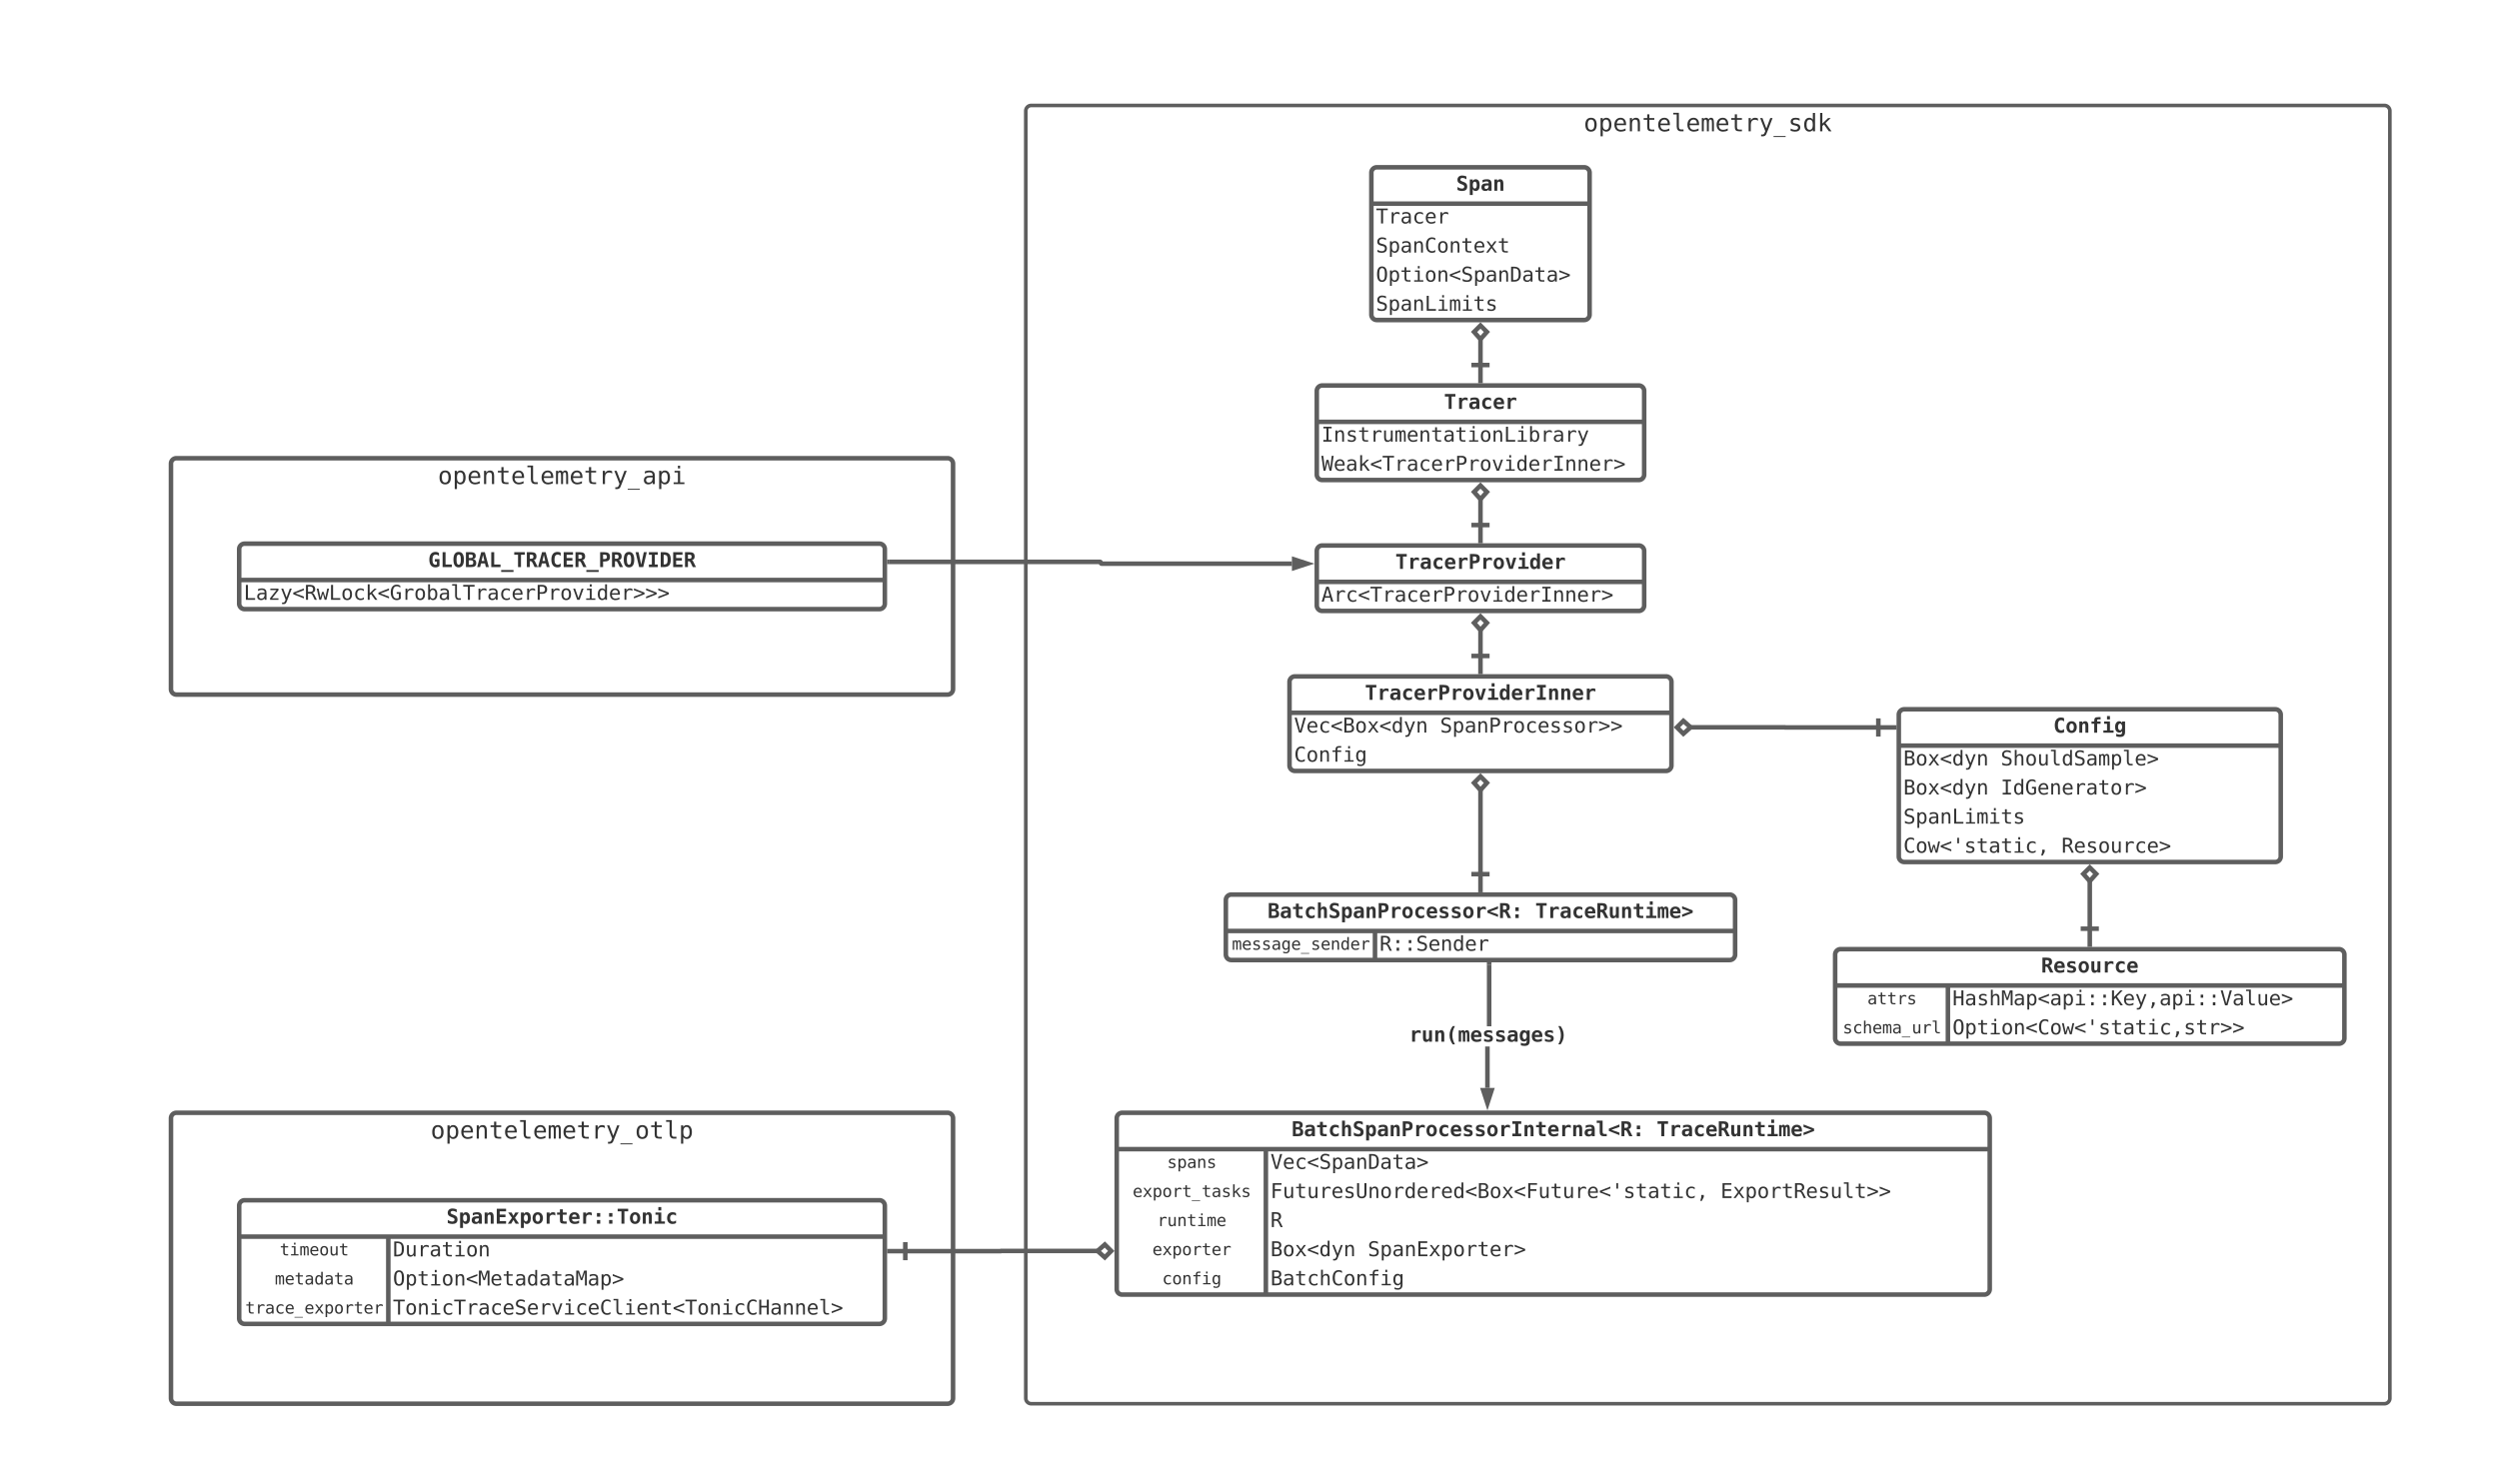 <svg xmlns="http://www.w3.org/2000/svg" xmlns:xlink="http://www.w3.org/1999/xlink" xmlns:lucid="lucid" width="2748" height="1632"><g transform="translate(1308 -176)" lucid:page-tab-id="0_0"><path d="M-1500-1000h4000v3000h-4000z" fill="#fff"/><path d="M440 366a6 6 0 0 0-6-6H206a6 6 0 0 0-6 6v156a6 6 0 0 0 6 6h228a6 6 0 0 0 6-6z" fill="#fff"/><path d="M440 366a6 6 0 0 0-6-6H206a6 6 0 0 0-6 6v156a6 6 0 0 0 6 6h228a6 6 0 0 0 6-6zM440 400H200" stroke="#5e5e5e" stroke-width="5" fill="none"/><use xlink:href="#a" transform="matrix(1,0,0,1,210,360) translate(83.242 25.773)"/><use xlink:href="#b" transform="matrix(1,0,0,1,205,402.5) translate(0 19.273)"/><use xlink:href="#c" transform="matrix(1,0,0,1,205,434.5) translate(0 19.273)"/><use xlink:href="#d" transform="matrix(1,0,0,1,205,466.5) translate(0 19.273)"/><use xlink:href="#e" transform="matrix(1,0,0,1,205,498.5) translate(0 19.273)"/><path d="M140 606a6 6 0 0 1 6-6h348a6 6 0 0 1 6 6v92a6 6 0 0 1-6 6H146a6 6 0 0 1-6-6z" fill="#fff"/><path d="M140 606a6 6 0 0 1 6-6h348a6 6 0 0 1 6 6v92a6 6 0 0 1-6 6H146a6 6 0 0 1-6-6zM140 640h360" stroke="#5e5e5e" stroke-width="5" fill="none"/><use xlink:href="#f" transform="matrix(1,0,0,1,150,600) translate(129.863 25.773)"/><use xlink:href="#g" transform="matrix(1,0,0,1,145,642.5) translate(0 19.273)"/><use xlink:href="#h" transform="matrix(1,0,0,1,145,674.5) translate(0 19.273)"/><path d="M320 544.5v33" stroke="#5e5e5e" stroke-width="5" fill="none"/><path d="M320 534.03l7.07 7.08-7.07 7.93-7.07-7.92zM330 577.5h-20M320 597.5v-20" stroke="#5e5e5e" stroke-width="5" fill="#fff"/><path d="M140 782a6 6 0 0 1 6-6h348a6 6 0 0 1 6 6v60a6 6 0 0 1-6 6H146a6 6 0 0 1-6-6z" fill="#fff"/><path d="M140 782a6 6 0 0 1 6-6h348a6 6 0 0 1 6 6v60a6 6 0 0 1-6 6H146a6 6 0 0 1-6-6zM140 816h360" stroke="#5e5e5e" stroke-width="5" fill="none"/><use xlink:href="#i" transform="matrix(1,0,0,1,150,776) translate(76.348 25.773)"/><use xlink:href="#j" transform="matrix(1,0,0,1,145,818.5) translate(0 19.273)"/><path d="M320 720.5v33" stroke="#5e5e5e" stroke-width="5" fill="none"/><path d="M320 710.03l7.07 7.08-7.07 7.93-7.07-7.92zM330 753.5h-20M320 773.5v-20" stroke="#5e5e5e" stroke-width="5" fill="#fff"/><path d="M110 926a6 6 0 0 1 6-6h408a6 6 0 0 1 6 6v92a6 6 0 0 1-6 6H116a6 6 0 0 1-6-6z" fill="#fff"/><path d="M110 926a6 6 0 0 1 6-6h408a6 6 0 0 1 6 6v92a6 6 0 0 1-6 6H116a6 6 0 0 1-6-6zM110 960h420" stroke="#5e5e5e" stroke-width="5" fill="none"/><use xlink:href="#k" transform="matrix(1,0,0,1,120,920) translate(72.9 25.773)"/><use xlink:href="#l" transform="matrix(1,0,0,1,115,962.5) translate(0 19.273)"/><use xlink:href="#m" transform="matrix(1,0,0,1,115,962.5) translate(160.547 19.273)"/><use xlink:href="#n" transform="matrix(1,0,0,1,115,994.5) translate(0 19.273)"/><path d="M320 864.5v33" stroke="#5e5e5e" stroke-width="5" fill="none"/><path d="M320 854.03l7.07 7.08-7.07 7.93-7.07-7.92zM330 897.5h-20M320 917.5v-20" stroke="#5e5e5e" stroke-width="5" fill="#fff"/><path d="M780 962.16a6 6 0 0 1 6-6h408a6 6 0 0 1 6 6v156a6 6 0 0 1-6 6H786a6 6 0 0 1-6-6z" fill="#fff"/><path d="M780 962.16a6 6 0 0 1 6-6h408a6 6 0 0 1 6 6v156a6 6 0 0 1-6 6H786a6 6 0 0 1-6-6zM780 996.16h420" stroke="#5e5e5e" stroke-width="5" fill="none"/><use xlink:href="#o" transform="matrix(1,0,0,1,790,956.162) translate(159.863 25.773)"/><use xlink:href="#p" transform="matrix(1,0,0,1,785,998.662) translate(0 19.273)"/><use xlink:href="#q" transform="matrix(1,0,0,1,785,998.662) translate(107.031 19.273)"/><use xlink:href="#p" transform="matrix(1,0,0,1,785,1030.662) translate(0 19.273)"/><use xlink:href="#r" transform="matrix(1,0,0,1,785,1030.662) translate(107.031 19.273)"/><use xlink:href="#e" transform="matrix(1,0,0,1,785,1062.662) translate(0 19.273)"/><use xlink:href="#s" transform="matrix(1,0,0,1,785,1094.662) translate(0 19.273)"/><use xlink:href="#t" transform="matrix(1,0,0,1,785,1094.662) translate(173.926 19.273)"/><path d="M710 1226a6 6 0 0 1 6-6h548a6 6 0 0 1 6 6v92a6 6 0 0 1-6 6H716a6 6 0 0 1-6-6z" fill="#fff"/><path d="M710 1226a6 6 0 0 1 6-6h548a6 6 0 0 1 6 6v92a6 6 0 0 1-6 6H716a6 6 0 0 1-6-6zM710 1260h560M834 1260v64" stroke="#5e5e5e" stroke-width="5" fill="none"/><use xlink:href="#u" transform="matrix(1,0,0,1,720,1220) translate(216.484 25.773)"/><use xlink:href="#v" transform="matrix(1,0,0,1,715,1262.5) translate(30.408 18.176)"/><use xlink:href="#w" transform="matrix(1,0,0,1,839,1262.5) translate(0 19.273)"/><use xlink:href="#x" transform="matrix(1,0,0,1,715,1294.5) translate(3.315 18.176)"/><use xlink:href="#y" transform="matrix(1,0,0,1,839,1294.5) translate(0 19.273)"/><path d="M990 1140.66v56.84" stroke="#5e5e5e" stroke-width="5" fill="none"/><path d="M990 1130.2l7.07 7.07-7.07 7.93-7.07-7.93zM1000 1197.5h-20M990 1217.5v-20" stroke="#5e5e5e" stroke-width="5" fill="#fff"/><path d="M546.5 976h108.42a.08.08 0 0 1 .08.08.08.08 0 0 0 .08.08H757.5" stroke="#5e5e5e" stroke-width="5" fill="none"/><path d="M536.03 976l7.08-7.07 7.93 7.07-7.92 7.07zM757.5 966.16v20M777.5 976.16h-20" stroke="#5e5e5e" stroke-width="5" fill="#fff"/><path d="M40 1166a6 6 0 0 1 6-6h548a6 6 0 0 1 6 6v60a6 6 0 0 1-6 6H46a6 6 0 0 1-6-6z" fill="#fff"/><path d="M40 1166a6 6 0 0 1 6-6h548a6 6 0 0 1 6 6v60a6 6 0 0 1-6 6H46a6 6 0 0 1-6-6zM40 1200h560M204 1200v32" stroke="#5e5e5e" stroke-width="5" fill="none"/><use xlink:href="#z" transform="matrix(1,0,0,1,50,1160) translate(35.869 25.773)"/><use xlink:href="#A" transform="matrix(1,0,0,1,50,1160) translate(330.205 25.773)"/><use xlink:href="#B" transform="matrix(1,0,0,1,45,1202.5) translate(1.642 18.176)"/><use xlink:href="#C" transform="matrix(1,0,0,1,209.014,1202.5) translate(0 19.273)"/><path d="M-180 298a6 6 0 0 1 6-6h1488a6 6 0 0 1 6 6v1416a6 6 0 0 1-6 6H-174a6 6 0 0 1-6-6z" stroke="#5e5e5e" stroke-width="4" fill-opacity="0"/><use xlink:href="#D" transform="matrix(1,0,0,1,-172,300) translate(605.535 20.427)"/><path d="M-1120 1406a6 6 0 0 1 6-6h848a6 6 0 0 1 6 6v308a6 6 0 0 1-6 6h-848a6 6 0 0 1-6-6z" stroke="#5e5e5e" stroke-width="5" fill-opacity="0"/><use xlink:href="#E" transform="matrix(1,0,0,1,-1112,1408) translate(277.508 20.427)"/><path d="M-1120 686a6 6 0 0 1 6-6h848a6 6 0 0 1 6 6v248a6 6 0 0 1-6 6h-848a6 6 0 0 1-6-6z" stroke="#5e5e5e" stroke-width="5" fill-opacity="0"/><use xlink:href="#F" transform="matrix(1,0,0,1,-1112,688) translate(285.535 20.427)"/><path d="M-80 1406a6 6 0 0 1 6-6h948a6 6 0 0 1 6 6v188a6 6 0 0 1-6 6H-74a6 6 0 0 1-6-6z" fill="#fff"/><path d="M-80 1406a6 6 0 0 1 6-6h948a6 6 0 0 1 6 6v188a6 6 0 0 1-6 6H-74a6 6 0 0 1-6-6zM-80 1440h960M84 1440v160" stroke="#5e5e5e" stroke-width="5" fill="none"/><use xlink:href="#G" transform="matrix(1,0,0,1,-70,1400) translate(182.354 25.773)"/><use xlink:href="#A" transform="matrix(1,0,0,1,-70,1400) translate(583.721 25.773)"/><use xlink:href="#H" transform="matrix(1,0,0,1,-75,1442.5) translate(50.408 18.176)"/><use xlink:href="#I" transform="matrix(1,0,0,1,89.014,1442.5) translate(0 19.273)"/><use xlink:href="#J" transform="matrix(1,0,0,1,-75,1474.5) translate(12.479 18.176)"/><use xlink:href="#K" transform="matrix(1,0,0,1,89.014,1474.5) translate(0 19.273)"/><use xlink:href="#L" transform="matrix(1,0,0,1,89.014,1474.5) translate(495.02 19.273)"/><use xlink:href="#M" transform="matrix(1,0,0,1,-75,1506.5) translate(39.571 18.176)"/><use xlink:href="#N" transform="matrix(1,0,0,1,89.014,1506.5) translate(0 19.273)"/><use xlink:href="#O" transform="matrix(1,0,0,1,-75,1538.5) translate(34.152 18.176)"/><use xlink:href="#p" transform="matrix(1,0,0,1,89.014,1538.5) translate(0 19.273)"/><use xlink:href="#P" transform="matrix(1,0,0,1,89.014,1538.5) translate(107.031 19.273)"/><use xlink:href="#Q" transform="matrix(1,0,0,1,-75,1570.5) translate(44.989 18.176)"/><use xlink:href="#R" transform="matrix(1,0,0,1,89.014,1570.5) translate(0 19.273)"/><path d="M330.14 1372.64h-5v-45.53h5zm1.9-67.75h-5V1237h5z" stroke="#5e5e5e" stroke-width=".05" fill="#5e5e5e"/><path d="M332.05 1237.06h-5v-2.56h5z" fill="#5e5e5e"/><path d="M332.07 1237.1h-5.05v-2.63h5.06zm-5-2.57v2.5h4.95v-2.5z" stroke="#5e5e5e" stroke-width=".05" fill="#5e5e5e"/><path d="M327.64 1389.4l-4.63-14.26h9.28z" fill="#5e5e5e"/><path d="M327.64 1397.5l-8.07-24.86h16.15zm-1.2-19.86l1.2 3.68 1.2-3.68z" stroke="#5e5e5e" stroke-width=".05" fill="#5e5e5e"/><use xlink:href="#S" transform="matrix(1,0,0,1,241.633,1304.889) translate(0 16.884)"/><path d="M320 1040.5v97" stroke="#5e5e5e" stroke-width="5" fill="none"/><path d="M320 1030.04l7.07 7.07-7.07 7.94-7.07-7.93zM330 1137.5h-20M320 1157.5v-20" stroke="#5e5e5e" stroke-width="5" fill="#fff"/><path d="M-1045 780a6 6 0 0 1 6-6h698a6 6 0 0 1 6 6v60a6 6 0 0 1-6 6h-698a6 6 0 0 1-6-6z" fill="#fff"/><path d="M-1045 780a6 6 0 0 1 6-6h698a6 6 0 0 1 6 6v60a6 6 0 0 1-6 6h-698a6 6 0 0 1-6-6zM-1045 814h710" stroke="#5e5e5e" stroke-width="5" fill="none"/><use xlink:href="#T" transform="matrix(1,0,0,1,-1035,774) translate(197.832 25.773)"/><use xlink:href="#U" transform="matrix(1,0,0,1,-1040,816.5) translate(0 19.273)"/><path d="M-330 794h231.5a1 1 0 0 1 1 1 1 1 0 0 0 1 1h209.14" stroke="#5e5e5e" stroke-width="5" fill="none"/><path d="M-329.94 796.5h-2.56v-5h2.56z" stroke="#5e5e5e" stroke-width=".05" fill="#5e5e5e"/><path d="M129.4 796l-14.26 4.63v-9.26z" stroke="#5e5e5e" stroke-width="5" fill="#5e5e5e"/><path d="M-1045 1502.2a6 6 0 0 1 6-6h698a6 6 0 0 1 6 6v124a6 6 0 0 1-6 6h-698a6 6 0 0 1-6-6z" fill="#fff"/><path d="M-1045 1502.2a6 6 0 0 1 6-6h698a6 6 0 0 1 6 6v124a6 6 0 0 1-6 6h-698a6 6 0 0 1-6-6zM-1045 1536.2h710M-881 1536.2v96" stroke="#5e5e5e" stroke-width="5" fill="none"/><use xlink:href="#V" transform="matrix(1,0,0,1,-1035,1496.213) translate(217.9 25.773)"/><use xlink:href="#W" transform="matrix(1,0,0,1,-1040,1538.713) translate(39.571 18.176)"/><use xlink:href="#X" transform="matrix(1,0,0,1,-875.986,1538.713) translate(0 19.273)"/><use xlink:href="#Y" transform="matrix(1,0,0,1,-1040,1570.713) translate(34.152 18.176)"/><g><use xlink:href="#Z" transform="matrix(1,0,0,1,-875.986,1570.713) translate(0 19.273)"/></g><g><use xlink:href="#aa" transform="matrix(1,0,0,1,-1040,1602.713) translate(1.642 18.176)"/></g><g><use xlink:href="#ab" transform="matrix(1,0,0,1,-875.986,1602.713) translate(0 19.273)"/></g><path d="M-96.5 1552h-110.9a.1.1 0 0 0-.1.1.1.1 0 0 1-.1.1h-104.9" stroke="#5e5e5e" stroke-width="5" fill="none"/><path d="M-86.03 1552l-7.08 7.07-7.94-7.07 7.93-7.07zM-312.5 1562.2v-20M-332.5 1552.2h20" stroke="#5e5e5e" stroke-width="5" fill="#fff"/><defs><path fill="#333" d="M582-215c134 3 229-61 229-188 0-171-173-202-301-252-148-58-249-117-302-179s-79-146-79-251c-2-279 200-439 487-435 159 1 291 39 410 93v288c-107-75-227-134-387-137-128-2-219 48-221 166 0 41 16 74 42 102 40 43 213 104 300 138 211 80 350 191 350 450 0 322-199 450-537 449-170-1-316-43-438-105v-305c132 92 257 161 447 166" id="ac"/><path fill="#333" d="M729 29c-146 0-225-81-287-187v584H150v-1546h292v168c54-115 143-195 297-195 128 0 223 55 298 154 137 182 138 692-1 870C960-25 862 29 729 29zm67-336c66-112 66-396 0-508-70-119-228-118-299 0-67 112-67 396 0 508 71 118 229 119 299 0" id="ad"/><path fill="#333" d="M573-174c177-3 250-155 244-352H700c-189 5-288 22-294 186-4 100 66 168 167 166zm41-973c376 0 494 126 494 508V0H817v-125C754-35 643 28 498 29 250 32 90-110 94-354c5-293 200-382 520-383h203c15-144-66-195-203-193-171 2-284 44-409 111v-250c121-50 246-78 409-78" id="ae"/><path fill="#333" d="M750-1147c234 0 322 167 321 420V0H780v-682c-2-141-23-227-147-227-123 0-170 126-170 268V0H172v-1120h291v168c37-116 138-195 287-195" id="af"/><g id="a"><use transform="matrix(0.011,0,0,0.011,0,0)" xlink:href="#ac"/><use transform="matrix(0.011,0,0,0.011,13.379,0)" xlink:href="#ad"/><use transform="matrix(0.011,0,0,0.011,26.758,0)" xlink:href="#ae"/><use transform="matrix(0.011,0,0,0.011,40.137,0)" xlink:href="#af"/></g><path fill="#333" d="M47-1493h1139v170H719V0H516v-1323H47v-170" id="ag"/><path fill="#333" d="M915-1147c102 0 174 26 240 70v188c-71-55-140-88-254-88-243 0-354 165-354 420V0H362v-1120h185v219c55-146 178-246 368-246" id="ah"/><path fill="#333" d="M547-125c229-2 340-186 327-438H641c-189 0-321 55-324 225-3 137 91 215 230 213zm-332-944c167-71 431-115 615-37 106 45 186 120 213 246 11 49 16 123 16 221V0H874v-166C800-42 695 26 508 29c-220 3-378-138-375-355 4-274 199-382 494-381h247c6-204-80-285-282-284-149 1-272 46-377 106v-184" id="ai"/><path fill="#333" d="M748-127c144 0 233-46 313-121v191C974-6 875 28 748 29c-351 3-553-232-553-588 0-357 202-591 553-588 129 2 222 35 313 86v193c-88-76-165-123-313-123-245 0-359 174-359 432 0 257 115 432 359 432" id="aj"/><path fill="#333" d="M651-1147c298 0 466 229 461 541v90H315c-4 242 129 392 365 389 156-2 268-51 389-113v183C949-8 828 27 678 29c-351 3-555-232-555-588 0-338 200-588 528-588zm277 487c-4-201-91-331-285-331-193 0-305 144-321 332" id="ak"/><g id="b"><use transform="matrix(0.011,0,0,0.011,0,0)" xlink:href="#ag"/><use transform="matrix(0.011,0,0,0.011,13.379,0)" xlink:href="#ah"/><use transform="matrix(0.011,0,0,0.011,26.758,0)" xlink:href="#ai"/><use transform="matrix(0.011,0,0,0.011,40.137,0)" xlink:href="#aj"/><use transform="matrix(0.011,0,0,0.011,53.516,0)" xlink:href="#ak"/><use transform="matrix(0.011,0,0,0.011,66.895,0)" xlink:href="#ah"/></g><path fill="#333" d="M631-1520c144 2 262 34 381 78v205c-106-67-218-116-371-119-174-3-308 84-309 246 0 66 20 114 54 151 44 48 204 86 310 111 250 58 402 161 402 440 0 301-201 439-516 437-164-1-298-37-424-90v-215c130 81 244 137 424 141 187 4 323-84 323-260 0-181-93-224-262-262-271-61-502-123-504-422-2-273 211-447 492-441" id="al"/><path fill="#333" d="M674 29c-147 0-246-68-299-170v567H190v-1546h185v143c55-101 152-170 299-170 300 0 434 263 434 592 0 325-137 584-434 584zm174-265c87-125 87-521 0-646-48-70-112-109-201-109s-154 38-203 109c-89 127-89 518 0 645 49 71 114 110 203 110s153-39 201-109" id="am"/><path fill="#333" d="M711-1147c253 0 340 178 340 453V0H866v-694c-1-183-51-293-219-293-189 0-268 148-268 354V0H195v-1120h184v168c60-118 165-195 332-195" id="an"/><path fill="#333" d="M743-135c139 0 246-55 330-125v207C978-3 879 29 743 29c-415 0-604-328-604-774 0-244 53-435 159-571s255-204 445-204c135 1 236 32 330 82v207c-84-70-192-125-330-125-131 0-224 54-295 152-125 174-126 743 0 917 71 98 164 152 295 152" id="ao"/><path fill="#333" d="M616-991c-93 0-161 39-212 109-92 126-92 520 0 646 52 70 119 109 212 109 94 0 161-39 213-109 93-126 92-520 0-646-52-70-119-109-213-109zM137-559c0-353 146-588 479-588s480 235 480 588c0 355-145 588-480 588-334 0-479-234-479-588" id="ap"/><path fill="#333" d="M807 0C529-4 430-92 430-369v-608H131v-143h299v-318h184v318h418v143H614v608c2 165 49 222 211 222h207V0H807" id="aq"/><path fill="#333" d="M1118-1120L717-584 1157 0H944L616-449 289 0H76l440-584-401-536h204l297 405 295-405h207" id="ar"/><g id="c"><use transform="matrix(0.011,0,0,0.011,0,0)" xlink:href="#al"/><use transform="matrix(0.011,0,0,0.011,13.379,0)" xlink:href="#am"/><use transform="matrix(0.011,0,0,0.011,26.758,0)" xlink:href="#ai"/><use transform="matrix(0.011,0,0,0.011,40.137,0)" xlink:href="#an"/><use transform="matrix(0.011,0,0,0.011,53.516,0)" xlink:href="#ao"/><use transform="matrix(0.011,0,0,0.011,66.895,0)" xlink:href="#ap"/><use transform="matrix(0.011,0,0,0.011,80.273,0)" xlink:href="#an"/><use transform="matrix(0.011,0,0,0.011,93.652,0)" xlink:href="#aq"/><use transform="matrix(0.011,0,0,0.011,107.031,0)" xlink:href="#ak"/><use transform="matrix(0.011,0,0,0.011,120.41,0)" xlink:href="#ar"/><use transform="matrix(0.011,0,0,0.011,133.789,0)" xlink:href="#aq"/></g><path fill="#333" d="M838-276c84-151 84-788 0-939-51-91-119-141-222-141-102 0-169 50-220 141-84 151-84 788 0 939 51 91 118 141 220 141 103 0 171-50 222-141zm278-469c0 260-42 454-124 582S785 29 616 29 322-35 240-162 117-484 117-745s41-455 123-583 208-192 376-192c169 0 294 64 376 192s124 322 124 583" id="as"/><path fill="#333" d="M256-1120h471v977h365V0H178v-143h365v-834H256v-143zm287-436h184v233H543v-233" id="at"/><path fill="#333" d="M1145-961L295-641l850 317v183L88-559v-166l1057-418v182" id="au"/><path fill="#333" d="M893-745c0-411-75-571-457-582h-96v1161h96c379-11 457-171 457-579zm213 0C1106-253 917-4 440 0H137v-1493h303c477 4 666 255 666 748" id="av"/><path fill="#333" d="M88-961v-182l1057 418v166L88-141v-183l850-317" id="aw"/><g id="d"><use transform="matrix(0.011,0,0,0.011,0,0)" xlink:href="#as"/><use transform="matrix(0.011,0,0,0.011,13.379,0)" xlink:href="#am"/><use transform="matrix(0.011,0,0,0.011,26.758,0)" xlink:href="#aq"/><use transform="matrix(0.011,0,0,0.011,40.137,0)" xlink:href="#at"/><use transform="matrix(0.011,0,0,0.011,53.516,0)" xlink:href="#ap"/><use transform="matrix(0.011,0,0,0.011,66.895,0)" xlink:href="#an"/><use transform="matrix(0.011,0,0,0.011,80.273,0)" xlink:href="#au"/><use transform="matrix(0.011,0,0,0.011,93.652,0)" xlink:href="#al"/><use transform="matrix(0.011,0,0,0.011,107.031,0)" xlink:href="#am"/><use transform="matrix(0.011,0,0,0.011,120.41,0)" xlink:href="#ai"/><use transform="matrix(0.011,0,0,0.011,133.789,0)" xlink:href="#an"/><use transform="matrix(0.011,0,0,0.011,147.168,0)" xlink:href="#av"/><use transform="matrix(0.011,0,0,0.011,160.547,0)" xlink:href="#ai"/><use transform="matrix(0.011,0,0,0.011,173.926,0)" xlink:href="#aq"/><use transform="matrix(0.011,0,0,0.011,187.305,0)" xlink:href="#ai"/><use transform="matrix(0.011,0,0,0.011,200.684,0)" xlink:href="#aw"/></g><path fill="#333" d="M215-1493h203v1323h721V0H215v-1493" id="ax"/><path fill="#333" d="M471-1147c112 0 171 55 205 141 41-85 99-141 213-141 90 0 154 35 191 105s55 200 55 393V0H967v-641c0-158-12-256-27-295-31-81-176-72-206 4-17 42-29 138-29 291V0H537v-641c0-160-10-259-29-296s-53-56-102-56-83 20-102 61-28 138-28 291V0H109v-1120h167v96c38-70 97-123 195-123" id="ay"/><path fill="#333" d="M637-1147c132 1 237 25 336 66v180c-92-53-190-92-322-92-145 0-248 35-248 164 0 50 15 87 46 112 23 30 197 67 303 86 166 30 278 123 278 307 0 239-191 356-446 353-140-2-251-31-371-70v-190c114 58 228 103 375 106 145 3 253-56 256-188 3-87-90-149-253-179-210-38-374-93-374-319 0-232 173-338 420-336" id="az"/><g id="e"><use transform="matrix(0.011,0,0,0.011,0,0)" xlink:href="#al"/><use transform="matrix(0.011,0,0,0.011,13.379,0)" xlink:href="#am"/><use transform="matrix(0.011,0,0,0.011,26.758,0)" xlink:href="#ai"/><use transform="matrix(0.011,0,0,0.011,40.137,0)" xlink:href="#an"/><use transform="matrix(0.011,0,0,0.011,53.516,0)" xlink:href="#ax"/><use transform="matrix(0.011,0,0,0.011,66.895,0)" xlink:href="#at"/><use transform="matrix(0.011,0,0,0.011,80.273,0)" xlink:href="#ay"/><use transform="matrix(0.011,0,0,0.011,93.652,0)" xlink:href="#at"/><use transform="matrix(0.011,0,0,0.011,107.031,0)" xlink:href="#aq"/><use transform="matrix(0.011,0,0,0.011,120.41,0)" xlink:href="#az"/></g><path fill="#333" d="M764 0H469v-1235H90v-258h1053v258H764V0" id="aA"/><path fill="#333" d="M924-1147c90 1 165 23 227 57v279c-80-87-287-118-417-55-120 58-150 157-150 350V0H291v-1120h293v174c52-120 173-201 340-201" id="aB"/><path fill="#333" d="M762-211c132 0 221-47 299-115v269C968-3 859 29 719 29c-350 3-551-232-551-588 0-357 203-592 553-590 139 1 241 34 340 86v268c-75-64-172-114-299-114-201 0-297 140-297 350s96 348 297 348" id="aC"/><path fill="#333" d="M698-203c169-2 281-50 404-121v269C974-3 842 28 670 29 296 31 92-181 92-555c0-348 195-592 533-592s528 218 524 563v119H390c3 185 114 264 308 262zm156-482c-2-151-77-235-229-235-144 1-220 97-232 236" id="aD"/><g id="f"><use transform="matrix(0.011,0,0,0.011,0,0)" xlink:href="#aA"/><use transform="matrix(0.011,0,0,0.011,13.379,0)" xlink:href="#aB"/><use transform="matrix(0.011,0,0,0.011,26.758,0)" xlink:href="#ae"/><use transform="matrix(0.011,0,0,0.011,40.137,0)" xlink:href="#aC"/><use transform="matrix(0.011,0,0,0.011,53.516,0)" xlink:href="#aD"/><use transform="matrix(0.011,0,0,0.011,66.895,0)" xlink:href="#aB"/></g><path fill="#333" d="M201-1493h829v170H717v1153h313V0H201v-170h313v-1153H201v-170" id="aE"/><path fill="#333" d="M535 29c-255 0-340-177-340-453v-694h184v694c1 183 52 293 219 293 191 0 268-148 268-354v-633h185V0H866v-168C807-50 701 29 535 29" id="aF"/><path fill="#333" d="M850-236c87-126 87-521 0-646-49-70-112-109-201-109s-154 38-203 109c-89 127-89 518 0 645 49 71 114 110 203 110s152-39 201-109zM676 29c-146 0-244-69-299-170V0H193v-1556h184v579c53-101 154-170 301-170 297 0 434 260 434 584 0 329-136 592-436 592" id="aG"/><path fill="#333" d="M1153-1120C1010-750 884-433 741-52c-66 176-110 283-133 322-55 94-138 156-276 156H184V272c97 0 188 7 236-47 29-33 70-112 117-243L104-1120h195l332 876 327-876h195" id="aH"/><g id="g"><use transform="matrix(0.011,0,0,0.011,0,0)" xlink:href="#aE"/><use transform="matrix(0.011,0,0,0.011,13.379,0)" xlink:href="#an"/><use transform="matrix(0.011,0,0,0.011,26.758,0)" xlink:href="#az"/><use transform="matrix(0.011,0,0,0.011,40.137,0)" xlink:href="#aq"/><use transform="matrix(0.011,0,0,0.011,53.516,0)" xlink:href="#ah"/><use transform="matrix(0.011,0,0,0.011,66.895,0)" xlink:href="#aF"/><use transform="matrix(0.011,0,0,0.011,80.273,0)" xlink:href="#ay"/><use transform="matrix(0.011,0,0,0.011,93.652,0)" xlink:href="#ak"/><use transform="matrix(0.011,0,0,0.011,107.031,0)" xlink:href="#an"/><use transform="matrix(0.011,0,0,0.011,120.41,0)" xlink:href="#aq"/><use transform="matrix(0.011,0,0,0.011,133.789,0)" xlink:href="#ai"/><use transform="matrix(0.011,0,0,0.011,147.168,0)" xlink:href="#aq"/><use transform="matrix(0.011,0,0,0.011,160.547,0)" xlink:href="#at"/><use transform="matrix(0.011,0,0,0.011,173.926,0)" xlink:href="#ap"/><use transform="matrix(0.011,0,0,0.011,187.305,0)" xlink:href="#an"/><use transform="matrix(0.011,0,0,0.011,200.684,0)" xlink:href="#ax"/><use transform="matrix(0.011,0,0,0.011,214.062,0)" xlink:href="#at"/><use transform="matrix(0.011,0,0,0.011,227.441,0)" xlink:href="#aG"/><use transform="matrix(0.011,0,0,0.011,240.82,0)" xlink:href="#ah"/><use transform="matrix(0.011,0,0,0.011,254.199,0)" xlink:href="#ai"/><use transform="matrix(0.011,0,0,0.011,267.578,0)" xlink:href="#ah"/><use transform="matrix(0.011,0,0,0.011,280.957,0)" xlink:href="#aH"/></g><path fill="#333" d="M0-1493h197L340-281l170-802h211l172 804 143-1214h197L1010 0H819L616-887 414 0H223" id="aI"/><path fill="#333" d="M236-1556h190v901l483-465h224L692-698 1202 0H977L563-578 426-449V0H236v-1556" id="aJ"/><path fill="#333" d="M930-1047c0-180-114-280-297-280H399v561h234c182 2 297-102 297-281zm211 0c0 308-189 448-508 447H399V0H197v-1493h436c317-2 508 140 508 446" id="aK"/><path fill="#333" d="M100-1120h191l325 940 326-940h191L735 0H498" id="aL"/><path fill="#333" d="M559-1147c146 0 246 68 299 170v-579h184V0H858v-141C803-40 706 29 559 29c-300 0-436-264-436-592 0-325 139-584 436-584zM385-882c-81 129-87 521 0 646 49 70 112 109 201 109s152-39 202-110c89-127 83-514 0-645-88-139-315-140-403 0" id="aM"/><g id="h"><use transform="matrix(0.011,0,0,0.011,0,0)" xlink:href="#aI"/><use transform="matrix(0.011,0,0,0.011,13.379,0)" xlink:href="#ak"/><use transform="matrix(0.011,0,0,0.011,26.758,0)" xlink:href="#ai"/><use transform="matrix(0.011,0,0,0.011,40.137,0)" xlink:href="#aJ"/><use transform="matrix(0.011,0,0,0.011,53.516,0)" xlink:href="#au"/><use transform="matrix(0.011,0,0,0.011,66.895,0)" xlink:href="#ag"/><use transform="matrix(0.011,0,0,0.011,80.273,0)" xlink:href="#ah"/><use transform="matrix(0.011,0,0,0.011,93.652,0)" xlink:href="#ai"/><use transform="matrix(0.011,0,0,0.011,107.031,0)" xlink:href="#aj"/><use transform="matrix(0.011,0,0,0.011,120.41,0)" xlink:href="#ak"/><use transform="matrix(0.011,0,0,0.011,133.789,0)" xlink:href="#ah"/><use transform="matrix(0.011,0,0,0.011,147.168,0)" xlink:href="#aK"/><use transform="matrix(0.011,0,0,0.011,160.547,0)" xlink:href="#ah"/><use transform="matrix(0.011,0,0,0.011,173.926,0)" xlink:href="#ap"/><use transform="matrix(0.011,0,0,0.011,187.305,0)" xlink:href="#aL"/><use transform="matrix(0.011,0,0,0.011,200.684,0)" xlink:href="#at"/><use transform="matrix(0.011,0,0,0.011,214.062,0)" xlink:href="#aM"/><use transform="matrix(0.011,0,0,0.011,227.441,0)" xlink:href="#ak"/><use transform="matrix(0.011,0,0,0.011,240.82,0)" xlink:href="#ah"/><use transform="matrix(0.011,0,0,0.011,254.199,0)" xlink:href="#aE"/><use transform="matrix(0.011,0,0,0.011,267.578,0)" xlink:href="#an"/><use transform="matrix(0.011,0,0,0.011,280.957,0)" xlink:href="#an"/><use transform="matrix(0.011,0,0,0.011,294.336,0)" xlink:href="#ak"/><use transform="matrix(0.011,0,0,0.011,307.715,0)" xlink:href="#ah"/><use transform="matrix(0.011,0,0,0.011,321.094,0)" xlink:href="#aw"/></g><path fill="#333" d="M840-1026c0-175-78-216-262-219H457v438h121c184-3 262-44 262-219zm307 0c0 361-195 464-580 467H457V0H162v-1493h405c385 4 580 106 580 467" id="aN"/><path fill="#333" d="M842-559c0-188-62-350-226-350-163 0-225 163-225 350s62 350 225 350c164 0 226-162 226-350zM616 29C289 29 98-219 98-559s191-588 518-588c328 0 519 248 519 588 0 341-191 588-519 588" id="aO"/><path fill="#333" d="M1153-1120L797 0H436L80-1120h297l239 874 240-874h297" id="aP"/><path fill="#333" d="M221-1120h580v895h364V0H143v-225h365v-670H221v-225zm287-545h293v342H508v-342" id="aQ"/><path fill="#333" d="M504-1147c146 0 225 81 287 186v-595h292V0H791v-166C735-52 649 29 494 29c-128 0-223-55-298-154-137-182-137-692 2-870 76-98 173-152 306-152zm-67 336c-66 112-66 396 0 508 70 119 228 118 299 0 67-112 67-396 0-508-71-118-229-119-299 0" id="aR"/><g id="i"><use transform="matrix(0.011,0,0,0.011,0,0)" xlink:href="#aA"/><use transform="matrix(0.011,0,0,0.011,13.379,0)" xlink:href="#aB"/><use transform="matrix(0.011,0,0,0.011,26.758,0)" xlink:href="#ae"/><use transform="matrix(0.011,0,0,0.011,40.137,0)" xlink:href="#aC"/><use transform="matrix(0.011,0,0,0.011,53.516,0)" xlink:href="#aD"/><use transform="matrix(0.011,0,0,0.011,66.895,0)" xlink:href="#aB"/><use transform="matrix(0.011,0,0,0.011,80.273,0)" xlink:href="#aN"/><use transform="matrix(0.011,0,0,0.011,93.652,0)" xlink:href="#aB"/><use transform="matrix(0.011,0,0,0.011,107.031,0)" xlink:href="#aO"/><use transform="matrix(0.011,0,0,0.011,120.41,0)" xlink:href="#aP"/><use transform="matrix(0.011,0,0,0.011,133.789,0)" xlink:href="#aQ"/><use transform="matrix(0.011,0,0,0.011,147.168,0)" xlink:href="#aR"/><use transform="matrix(0.011,0,0,0.011,160.547,0)" xlink:href="#aD"/><use transform="matrix(0.011,0,0,0.011,173.926,0)" xlink:href="#aB"/></g><path fill="#333" d="M616-1315L403-551h426zm-122-178h245L1196 0H987L877-389H354L246 0H37" id="aS"/><g id="j"><use transform="matrix(0.011,0,0,0.011,0,0)" xlink:href="#aS"/><use transform="matrix(0.011,0,0,0.011,13.379,0)" xlink:href="#ah"/><use transform="matrix(0.011,0,0,0.011,26.758,0)" xlink:href="#aj"/><use transform="matrix(0.011,0,0,0.011,40.137,0)" xlink:href="#au"/><use transform="matrix(0.011,0,0,0.011,53.516,0)" xlink:href="#ag"/><use transform="matrix(0.011,0,0,0.011,66.895,0)" xlink:href="#ah"/><use transform="matrix(0.011,0,0,0.011,80.273,0)" xlink:href="#ai"/><use transform="matrix(0.011,0,0,0.011,93.652,0)" xlink:href="#aj"/><use transform="matrix(0.011,0,0,0.011,107.031,0)" xlink:href="#ak"/><use transform="matrix(0.011,0,0,0.011,120.41,0)" xlink:href="#ah"/><use transform="matrix(0.011,0,0,0.011,133.789,0)" xlink:href="#aK"/><use transform="matrix(0.011,0,0,0.011,147.168,0)" xlink:href="#ah"/><use transform="matrix(0.011,0,0,0.011,160.547,0)" xlink:href="#ap"/><use transform="matrix(0.011,0,0,0.011,173.926,0)" xlink:href="#aL"/><use transform="matrix(0.011,0,0,0.011,187.305,0)" xlink:href="#at"/><use transform="matrix(0.011,0,0,0.011,200.684,0)" xlink:href="#aM"/><use transform="matrix(0.011,0,0,0.011,214.062,0)" xlink:href="#ak"/><use transform="matrix(0.011,0,0,0.011,227.441,0)" xlink:href="#ah"/><use transform="matrix(0.011,0,0,0.011,240.82,0)" xlink:href="#aE"/><use transform="matrix(0.011,0,0,0.011,254.199,0)" xlink:href="#an"/><use transform="matrix(0.011,0,0,0.011,267.578,0)" xlink:href="#an"/><use transform="matrix(0.011,0,0,0.011,280.957,0)" xlink:href="#ak"/><use transform="matrix(0.011,0,0,0.011,294.336,0)" xlink:href="#ah"/><use transform="matrix(0.011,0,0,0.011,307.715,0)" xlink:href="#aw"/></g><path fill="#333" d="M172-1233v-260h889v260H764v973h297V0H172v-260h297v-973H172" id="aT"/><g id="k"><use transform="matrix(0.011,0,0,0.011,0,0)" xlink:href="#aA"/><use transform="matrix(0.011,0,0,0.011,13.379,0)" xlink:href="#aB"/><use transform="matrix(0.011,0,0,0.011,26.758,0)" xlink:href="#ae"/><use transform="matrix(0.011,0,0,0.011,40.137,0)" xlink:href="#aC"/><use transform="matrix(0.011,0,0,0.011,53.516,0)" xlink:href="#aD"/><use transform="matrix(0.011,0,0,0.011,66.895,0)" xlink:href="#aB"/><use transform="matrix(0.011,0,0,0.011,80.273,0)" xlink:href="#aN"/><use transform="matrix(0.011,0,0,0.011,93.652,0)" xlink:href="#aB"/><use transform="matrix(0.011,0,0,0.011,107.031,0)" xlink:href="#aO"/><use transform="matrix(0.011,0,0,0.011,120.41,0)" xlink:href="#aP"/><use transform="matrix(0.011,0,0,0.011,133.789,0)" xlink:href="#aQ"/><use transform="matrix(0.011,0,0,0.011,147.168,0)" xlink:href="#aR"/><use transform="matrix(0.011,0,0,0.011,160.547,0)" xlink:href="#aD"/><use transform="matrix(0.011,0,0,0.011,173.926,0)" xlink:href="#aB"/><use transform="matrix(0.011,0,0,0.011,187.305,0)" xlink:href="#aT"/><use transform="matrix(0.011,0,0,0.011,200.684,0)" xlink:href="#af"/><use transform="matrix(0.011,0,0,0.011,214.062,0)" xlink:href="#af"/><use transform="matrix(0.011,0,0,0.011,227.441,0)" xlink:href="#aD"/><use transform="matrix(0.011,0,0,0.011,240.82,0)" xlink:href="#aB"/></g><path fill="#333" d="M616-170l351-1323h209L739 0H494L57-1493h209" id="aU"/><path fill="#333" d="M934-430c0-206-112-282-326-283H369v547h239c220-2 326-58 326-264zm-53-684c0-168-96-213-277-213H369v450h235c186-1 277-59 277-237zm256 704C1133-113 928 1 608 0H166v-1493h442c280-3 477 118 477 379 0 189-93 290-262 315 190 26 317 174 314 389" id="aV"/><g id="l"><use transform="matrix(0.011,0,0,0.011,0,0)" xlink:href="#aU"/><use transform="matrix(0.011,0,0,0.011,13.379,0)" xlink:href="#ak"/><use transform="matrix(0.011,0,0,0.011,26.758,0)" xlink:href="#aj"/><use transform="matrix(0.011,0,0,0.011,40.137,0)" xlink:href="#au"/><use transform="matrix(0.011,0,0,0.011,53.516,0)" xlink:href="#aV"/><use transform="matrix(0.011,0,0,0.011,66.895,0)" xlink:href="#ap"/><use transform="matrix(0.011,0,0,0.011,80.273,0)" xlink:href="#ar"/><use transform="matrix(0.011,0,0,0.011,93.652,0)" xlink:href="#au"/><use transform="matrix(0.011,0,0,0.011,107.031,0)" xlink:href="#aM"/><use transform="matrix(0.011,0,0,0.011,120.41,0)" xlink:href="#aH"/><use transform="matrix(0.011,0,0,0.011,133.789,0)" xlink:href="#an"/></g><g id="m"><use transform="matrix(0.011,0,0,0.011,0,0)" xlink:href="#al"/><use transform="matrix(0.011,0,0,0.011,13.379,0)" xlink:href="#am"/><use transform="matrix(0.011,0,0,0.011,26.758,0)" xlink:href="#ai"/><use transform="matrix(0.011,0,0,0.011,40.137,0)" xlink:href="#an"/><use transform="matrix(0.011,0,0,0.011,53.516,0)" xlink:href="#aK"/><use transform="matrix(0.011,0,0,0.011,66.895,0)" xlink:href="#ah"/><use transform="matrix(0.011,0,0,0.011,80.273,0)" xlink:href="#ap"/><use transform="matrix(0.011,0,0,0.011,93.652,0)" xlink:href="#aj"/><use transform="matrix(0.011,0,0,0.011,107.031,0)" xlink:href="#ak"/><use transform="matrix(0.011,0,0,0.011,120.41,0)" xlink:href="#az"/><use transform="matrix(0.011,0,0,0.011,133.789,0)" xlink:href="#az"/><use transform="matrix(0.011,0,0,0.011,147.168,0)" xlink:href="#ap"/><use transform="matrix(0.011,0,0,0.011,160.547,0)" xlink:href="#ah"/><use transform="matrix(0.011,0,0,0.011,173.926,0)" xlink:href="#aw"/><use transform="matrix(0.011,0,0,0.011,187.305,0)" xlink:href="#aw"/></g><path fill="#333" d="M494-1120c-16-286 77-439 348-436h221v153H854c-136 2-174 46-176 184v99h385v143H678V0H494v-977H195v-143h299" id="aW"/><path fill="#333" d="M790-254c87-126 81-501 0-630-88-140-313-134-402 0-86 129-92 505 0 630 51 70 117 109 208 109 85 0 146-39 194-109zm-237-893c158 0 247 65 305 176v-145h184V-72c1 325-152 512-469 512-118-1-228-23-325-55V203c107 49 197 90 325 90 215 0 286-119 285-346v-125C804-62 712 8 553 8 267 8 123-257 123-569c0-313 143-578 430-578" id="aX"/><g id="n"><use transform="matrix(0.011,0,0,0.011,0,0)" xlink:href="#ao"/><use transform="matrix(0.011,0,0,0.011,13.379,0)" xlink:href="#ap"/><use transform="matrix(0.011,0,0,0.011,26.758,0)" xlink:href="#an"/><use transform="matrix(0.011,0,0,0.011,40.137,0)" xlink:href="#aW"/><use transform="matrix(0.011,0,0,0.011,53.516,0)" xlink:href="#at"/><use transform="matrix(0.011,0,0,0.011,66.895,0)" xlink:href="#aX"/></g><path fill="#333" d="M786-236c135 0 209-59 295-135v328C995 1 896 29 772 29c-434 0-620-312-620-774 0-463 185-775 620-775 122 0 225 27 309 72v328c-86-76-160-135-295-135-108 0-185 46-244 129-106 148-106 614 0 762 59 83 136 128 244 128" id="aY"/><path fill="#333" d="M854-1331c-91 2-115 25-115 113v98h344v225H739V0H446v-895H174v-225h272v-78c6-287 99-353 396-358h241v225H854" id="aZ"/><path fill="#333" d="M596-246c145 0 207-164 207-332s-62-331-207-331c-144 0-205 163-205 331 0 169 60 332 205 332zm-82-903c141 0 238 73 289 172v-143h293V-84c-3 364-151 508-516 508-138 0-252-21-365-55V100c99 55 205 90 346 90 166 0 241-75 242-241v-121C749-72 662-14 516-14 235-14 98-265 98-571c0-177 38-318 113-422s176-156 303-156" id="ba"/><g id="o"><use transform="matrix(0.011,0,0,0.011,0,0)" xlink:href="#aY"/><use transform="matrix(0.011,0,0,0.011,13.379,0)" xlink:href="#aO"/><use transform="matrix(0.011,0,0,0.011,26.758,0)" xlink:href="#af"/><use transform="matrix(0.011,0,0,0.011,40.137,0)" xlink:href="#aZ"/><use transform="matrix(0.011,0,0,0.011,53.516,0)" xlink:href="#aQ"/><use transform="matrix(0.011,0,0,0.011,66.895,0)" xlink:href="#ba"/></g><g id="p"><use transform="matrix(0.011,0,0,0.011,0,0)" xlink:href="#aV"/><use transform="matrix(0.011,0,0,0.011,13.379,0)" xlink:href="#ap"/><use transform="matrix(0.011,0,0,0.011,26.758,0)" xlink:href="#ar"/><use transform="matrix(0.011,0,0,0.011,40.137,0)" xlink:href="#au"/><use transform="matrix(0.011,0,0,0.011,53.516,0)" xlink:href="#aM"/><use transform="matrix(0.011,0,0,0.011,66.895,0)" xlink:href="#aH"/><use transform="matrix(0.011,0,0,0.011,80.273,0)" xlink:href="#an"/></g><path fill="#333" d="M711-1147c253 0 340 178 340 453V0H866v-694c-1-183-51-293-219-293-189 0-268 148-268 354V0H195v-1556h184v604c60-118 165-195 332-195" id="bb"/><path fill="#333" d="M801 0C570 0 455-164 455-406v-1017H160v-144h479v1161c0 147 46 250 180 250h215V0H801" id="bc"/><g id="q"><use transform="matrix(0.011,0,0,0.011,0,0)" xlink:href="#al"/><use transform="matrix(0.011,0,0,0.011,13.379,0)" xlink:href="#bb"/><use transform="matrix(0.011,0,0,0.011,26.758,0)" xlink:href="#ap"/><use transform="matrix(0.011,0,0,0.011,40.137,0)" xlink:href="#aF"/><use transform="matrix(0.011,0,0,0.011,53.516,0)" xlink:href="#bc"/><use transform="matrix(0.011,0,0,0.011,66.895,0)" xlink:href="#aM"/><use transform="matrix(0.011,0,0,0.011,80.273,0)" xlink:href="#al"/><use transform="matrix(0.011,0,0,0.011,93.652,0)" xlink:href="#ai"/><use transform="matrix(0.011,0,0,0.011,107.031,0)" xlink:href="#ay"/><use transform="matrix(0.011,0,0,0.011,120.41,0)" xlink:href="#am"/><use transform="matrix(0.011,0,0,0.011,133.789,0)" xlink:href="#bc"/><use transform="matrix(0.011,0,0,0.011,147.168,0)" xlink:href="#ak"/><use transform="matrix(0.011,0,0,0.011,160.547,0)" xlink:href="#aw"/></g><path fill="#333" d="M702-135c94 0 156-21 209-64v-401H694v-166h410v643C1006-32 878 29 702 29c-412 0-600-330-600-774 0-244 53-435 160-571s255-204 445-204c145 0 251 43 346 107v207c-93-87-189-150-346-150-131 0-229 50-295 152s-99 255-99 459c0 207 31 361 95 461s162 149 294 149" id="bd"/><g id="r"><use transform="matrix(0.011,0,0,0.011,0,0)" xlink:href="#aE"/><use transform="matrix(0.011,0,0,0.011,13.379,0)" xlink:href="#aM"/><use transform="matrix(0.011,0,0,0.011,26.758,0)" xlink:href="#bd"/><use transform="matrix(0.011,0,0,0.011,40.137,0)" xlink:href="#ak"/><use transform="matrix(0.011,0,0,0.011,53.516,0)" xlink:href="#an"/><use transform="matrix(0.011,0,0,0.011,66.895,0)" xlink:href="#ak"/><use transform="matrix(0.011,0,0,0.011,80.273,0)" xlink:href="#ah"/><use transform="matrix(0.011,0,0,0.011,93.652,0)" xlink:href="#ai"/><use transform="matrix(0.011,0,0,0.011,107.031,0)" xlink:href="#aq"/><use transform="matrix(0.011,0,0,0.011,120.41,0)" xlink:href="#ap"/><use transform="matrix(0.011,0,0,0.011,133.789,0)" xlink:href="#ah"/><use transform="matrix(0.011,0,0,0.011,147.168,0)" xlink:href="#aw"/></g><path fill="#333" d="M0-1120h182l195 905 160-578h157l162 578 195-905h182L971 0H795L616-614 438 0H262" id="be"/><path fill="#333" d="M702-1493v555H528v-555h174" id="bf"/><path fill="#333" d="M502-303h252v207L557 287H403l99-383v-207" id="bg"/><g id="s"><use transform="matrix(0.011,0,0,0.011,0,0)" xlink:href="#ao"/><use transform="matrix(0.011,0,0,0.011,13.379,0)" xlink:href="#ap"/><use transform="matrix(0.011,0,0,0.011,26.758,0)" xlink:href="#be"/><use transform="matrix(0.011,0,0,0.011,40.137,0)" xlink:href="#au"/><use transform="matrix(0.011,0,0,0.011,53.516,0)" xlink:href="#bf"/><use transform="matrix(0.011,0,0,0.011,66.895,0)" xlink:href="#az"/><use transform="matrix(0.011,0,0,0.011,80.273,0)" xlink:href="#aq"/><use transform="matrix(0.011,0,0,0.011,93.652,0)" xlink:href="#ai"/><use transform="matrix(0.011,0,0,0.011,107.031,0)" xlink:href="#aq"/><use transform="matrix(0.011,0,0,0.011,120.41,0)" xlink:href="#at"/><use transform="matrix(0.011,0,0,0.011,133.789,0)" xlink:href="#aj"/><use transform="matrix(0.011,0,0,0.011,147.168,0)" xlink:href="#bg"/></g><path fill="#333" d="M1067-1061c0 204-122 332-307 356 52 13 96 38 133 75s82 111 137 222L1233 0h-217L838-377c-51-107-99-174-138-207-75-63-222-43-354-47V0H143v-1493h416c308-2 507 137 508 432zm-213 0c0-178-111-266-295-266H346v530h221c188 0 287-80 287-264" id="bh"/><g id="t"><use transform="matrix(0.011,0,0,0.011,0,0)" xlink:href="#bh"/><use transform="matrix(0.011,0,0,0.011,13.379,0)" xlink:href="#ak"/><use transform="matrix(0.011,0,0,0.011,26.758,0)" xlink:href="#az"/><use transform="matrix(0.011,0,0,0.011,40.137,0)" xlink:href="#ap"/><use transform="matrix(0.011,0,0,0.011,53.516,0)" xlink:href="#aF"/><use transform="matrix(0.011,0,0,0.011,66.895,0)" xlink:href="#ah"/><use transform="matrix(0.011,0,0,0.011,80.273,0)" xlink:href="#aj"/><use transform="matrix(0.011,0,0,0.011,93.652,0)" xlink:href="#ak"/><use transform="matrix(0.011,0,0,0.011,107.031,0)" xlink:href="#aw"/></g><path fill="#333" d="M1098-1059c3 207-106 332-291 354 91 28 105 67 156 168L1233 0H909c-67-140-135-280-201-421-53-112-115-169-186-169h-94V0H133v-1493h426c359 3 534 98 539 434zm-305 17c0-153-68-201-226-203H428v407h139c157-1 226-51 226-204" id="bi"/><path fill="#333" d="M618-1147c139 1 264 24 373 62v256c-94-60-205-105-344-105-109 0-192 22-198 113-5 55 86 104 225 133 223 47 396 118 393 371-3 255-179 346-455 346-156-1-293-29-422-70v-256c110 62 239 113 392 113 113 0 209-23 209-117 0-37-14-64-37-86-24-24-177-63-260-82-196-44-322-122-322-336 0-236 191-344 446-342" id="bj"/><path fill="#333" d="M483 29c-234 0-324-167-323-420v-729h293v684c3 141 22 225 147 225 124 0 168-124 168-266v-643h293V0H768v-166C731-50 631 29 483 29" id="bk"/><g id="u"><use transform="matrix(0.011,0,0,0.011,0,0)" xlink:href="#bi"/><use transform="matrix(0.011,0,0,0.011,13.379,0)" xlink:href="#aD"/><use transform="matrix(0.011,0,0,0.011,26.758,0)" xlink:href="#bj"/><use transform="matrix(0.011,0,0,0.011,40.137,0)" xlink:href="#aO"/><use transform="matrix(0.011,0,0,0.011,53.516,0)" xlink:href="#bk"/><use transform="matrix(0.011,0,0,0.011,66.895,0)" xlink:href="#aB"/><use transform="matrix(0.011,0,0,0.011,80.273,0)" xlink:href="#aC"/><use transform="matrix(0.011,0,0,0.011,93.652,0)" xlink:href="#aD"/></g><g id="v"><use transform="matrix(0.009,0,0,0.009,0,0)" xlink:href="#ai"/><use transform="matrix(0.009,0,0,0.009,10.837,0)" xlink:href="#aq"/><use transform="matrix(0.009,0,0,0.009,21.674,0)" xlink:href="#aq"/><use transform="matrix(0.009,0,0,0.009,32.511,0)" xlink:href="#ah"/><use transform="matrix(0.009,0,0,0.009,43.348,0)" xlink:href="#az"/></g><path fill="#333" d="M137-1493h203v612h553v-612h203V0H893v-711H340V0H137v-1493" id="bl"/><path fill="#333" d="M86-1493h270l258 760 260-760h271V0H958v-1319L692-532H539l-267-787V0H86v-1493" id="bm"/><path fill="#333" d="M489-1063h252v303H489v-303zm0 758h252V0H489v-305" id="bn"/><path fill="#333" d="M137-1493h203v664l631-664h237L627-883 1225 0H981L494-748 340-584V0H137v-1493" id="bo"/><g id="w"><use transform="matrix(0.011,0,0,0.011,0,0)" xlink:href="#bl"/><use transform="matrix(0.011,0,0,0.011,13.379,0)" xlink:href="#ai"/><use transform="matrix(0.011,0,0,0.011,26.758,0)" xlink:href="#az"/><use transform="matrix(0.011,0,0,0.011,40.137,0)" xlink:href="#bb"/><use transform="matrix(0.011,0,0,0.011,53.516,0)" xlink:href="#bm"/><use transform="matrix(0.011,0,0,0.011,66.895,0)" xlink:href="#ai"/><use transform="matrix(0.011,0,0,0.011,80.273,0)" xlink:href="#am"/><use transform="matrix(0.011,0,0,0.011,93.652,0)" xlink:href="#au"/><use transform="matrix(0.011,0,0,0.011,107.031,0)" xlink:href="#ai"/><use transform="matrix(0.011,0,0,0.011,120.41,0)" xlink:href="#am"/><use transform="matrix(0.011,0,0,0.011,133.789,0)" xlink:href="#at"/><use transform="matrix(0.011,0,0,0.011,147.168,0)" xlink:href="#bn"/><use transform="matrix(0.011,0,0,0.011,160.547,0)" xlink:href="#bn"/><use transform="matrix(0.011,0,0,0.011,173.926,0)" xlink:href="#bo"/><use transform="matrix(0.011,0,0,0.011,187.305,0)" xlink:href="#ak"/><use transform="matrix(0.011,0,0,0.011,200.684,0)" xlink:href="#aH"/><use transform="matrix(0.011,0,0,0.011,214.062,0)" xlink:href="#bg"/><use transform="matrix(0.011,0,0,0.011,227.441,0)" xlink:href="#ai"/><use transform="matrix(0.011,0,0,0.011,240.82,0)" xlink:href="#am"/><use transform="matrix(0.011,0,0,0.011,254.199,0)" xlink:href="#at"/><use transform="matrix(0.011,0,0,0.011,267.578,0)" xlink:href="#bn"/><use transform="matrix(0.011,0,0,0.011,280.957,0)" xlink:href="#bn"/><use transform="matrix(0.011,0,0,0.011,294.336,0)" xlink:href="#aU"/><use transform="matrix(0.011,0,0,0.011,307.715,0)" xlink:href="#ai"/><use transform="matrix(0.011,0,0,0.011,321.094,0)" xlink:href="#bc"/><use transform="matrix(0.011,0,0,0.011,334.473,0)" xlink:href="#aF"/><use transform="matrix(0.011,0,0,0.011,347.852,0)" xlink:href="#ak"/><use transform="matrix(0.011,0,0,0.011,361.23,0)" xlink:href="#aw"/></g><path fill="#333" d="M1024 403v80H0v-80h1024" id="bp"/><g id="x"><use transform="matrix(0.009,0,0,0.009,0,0)" xlink:href="#az"/><use transform="matrix(0.009,0,0,0.009,10.837,0)" xlink:href="#aj"/><use transform="matrix(0.009,0,0,0.009,21.674,0)" xlink:href="#bb"/><use transform="matrix(0.009,0,0,0.009,32.511,0)" xlink:href="#ak"/><use transform="matrix(0.009,0,0,0.009,43.348,0)" xlink:href="#ay"/><use transform="matrix(0.009,0,0,0.009,54.185,0)" xlink:href="#ai"/><use transform="matrix(0.009,0,0,0.009,65.021,0)" xlink:href="#bp"/><use transform="matrix(0.009,0,0,0.009,75.858,0)" xlink:href="#aF"/><use transform="matrix(0.009,0,0,0.009,86.695,0)" xlink:href="#ah"/><use transform="matrix(0.009,0,0,0.009,97.532,0)" xlink:href="#bc"/></g><g id="y"><use transform="matrix(0.011,0,0,0.011,0,0)" xlink:href="#as"/><use transform="matrix(0.011,0,0,0.011,13.379,0)" xlink:href="#am"/><use transform="matrix(0.011,0,0,0.011,26.758,0)" xlink:href="#aq"/><use transform="matrix(0.011,0,0,0.011,40.137,0)" xlink:href="#at"/><use transform="matrix(0.011,0,0,0.011,53.516,0)" xlink:href="#ap"/><use transform="matrix(0.011,0,0,0.011,66.895,0)" xlink:href="#an"/><use transform="matrix(0.011,0,0,0.011,80.273,0)" xlink:href="#au"/><use transform="matrix(0.011,0,0,0.011,93.652,0)" xlink:href="#ao"/><use transform="matrix(0.011,0,0,0.011,107.031,0)" xlink:href="#ap"/><use transform="matrix(0.011,0,0,0.011,120.41,0)" xlink:href="#be"/><use transform="matrix(0.011,0,0,0.011,133.789,0)" xlink:href="#au"/><use transform="matrix(0.011,0,0,0.011,147.168,0)" xlink:href="#bf"/><use transform="matrix(0.011,0,0,0.011,160.547,0)" xlink:href="#az"/><use transform="matrix(0.011,0,0,0.011,173.926,0)" xlink:href="#aq"/><use transform="matrix(0.011,0,0,0.011,187.305,0)" xlink:href="#ai"/><use transform="matrix(0.011,0,0,0.011,200.684,0)" xlink:href="#aq"/><use transform="matrix(0.011,0,0,0.011,214.062,0)" xlink:href="#at"/><use transform="matrix(0.011,0,0,0.011,227.441,0)" xlink:href="#aj"/><use transform="matrix(0.011,0,0,0.011,240.82,0)" xlink:href="#bg"/><use transform="matrix(0.011,0,0,0.011,254.199,0)" xlink:href="#az"/><use transform="matrix(0.011,0,0,0.011,267.578,0)" xlink:href="#aq"/><use transform="matrix(0.011,0,0,0.011,280.957,0)" xlink:href="#ah"/><use transform="matrix(0.011,0,0,0.011,294.336,0)" xlink:href="#aw"/><use transform="matrix(0.011,0,0,0.011,307.715,0)" xlink:href="#aw"/></g><path fill="#333" d="M860-451c0-170-78-227-254-227H410v442h196c180-3 254-44 254-215zm-47-634c0-132-68-174-207-175H410v347h196c141-1 207-39 207-172zm346 675C1159-85 960 0 606 0H125v-1495h481c301 0 500 99 500 377 0 197-106 303-291 319 222 21 344 149 344 389" id="bq"/><path fill="#333" d="M827 0C501-7 397-66 397-379v-516H111v-225h286v-318h293v318h383v225H690v530c2 106 48 140 158 140h225V0H827" id="br"/><path fill="#333" d="M750-1147c234 0 322 167 321 420V0H780v-682c-2-141-24-225-147-225-124 0-170 124-170 266V0H172v-1556h291v604c37-116 138-195 287-195" id="bs"/><path fill="#333" d="M1145-926L350-641l795 283v249L88-524v-236l1057-416v250" id="bt"/><path fill="#333" d="M449-1063h333v365H449v-365zm0 696h333V0H449v-367" id="bu"/><g id="z"><use transform="matrix(0.011,0,0,0.011,0,0)" xlink:href="#bq"/><use transform="matrix(0.011,0,0,0.011,13.379,0)" xlink:href="#ae"/><use transform="matrix(0.011,0,0,0.011,26.758,0)" xlink:href="#br"/><use transform="matrix(0.011,0,0,0.011,40.137,0)" xlink:href="#aC"/><use transform="matrix(0.011,0,0,0.011,53.516,0)" xlink:href="#bs"/><use transform="matrix(0.011,0,0,0.011,66.895,0)" xlink:href="#ac"/><use transform="matrix(0.011,0,0,0.011,80.273,0)" xlink:href="#ad"/><use transform="matrix(0.011,0,0,0.011,93.652,0)" xlink:href="#ae"/><use transform="matrix(0.011,0,0,0.011,107.031,0)" xlink:href="#af"/><use transform="matrix(0.011,0,0,0.011,120.41,0)" xlink:href="#aN"/><use transform="matrix(0.011,0,0,0.011,133.789,0)" xlink:href="#aB"/><use transform="matrix(0.011,0,0,0.011,147.168,0)" xlink:href="#aO"/><use transform="matrix(0.011,0,0,0.011,160.547,0)" xlink:href="#aC"/><use transform="matrix(0.011,0,0,0.011,173.926,0)" xlink:href="#aD"/><use transform="matrix(0.011,0,0,0.011,187.305,0)" xlink:href="#bj"/><use transform="matrix(0.011,0,0,0.011,200.684,0)" xlink:href="#bj"/><use transform="matrix(0.011,0,0,0.011,214.062,0)" xlink:href="#aO"/><use transform="matrix(0.011,0,0,0.011,227.441,0)" xlink:href="#aB"/><use transform="matrix(0.011,0,0,0.011,240.82,0)" xlink:href="#bt"/><use transform="matrix(0.011,0,0,0.011,254.199,0)" xlink:href="#bi"/><use transform="matrix(0.011,0,0,0.011,267.578,0)" xlink:href="#bu"/></g><path fill="#333" d="M498-1147c88-2 180 65 192 139 40-85 96-139 209-139 97 0 164 33 201 100s55 205 55 416V0H915v-719c0-83-8-138-19-167-21-56-118-55-139 1-11 29-20 84-20 166V0H500v-719c0-82-9-137-20-166-21-56-118-57-139-1-11 29-19 84-19 167V0H82v-1120h213v116c28-79 103-141 203-143" id="bv"/><path fill="#333" d="M88-926v-250l1057 416v236L88-109v-249l795-283" id="bw"/><g id="A"><use transform="matrix(0.011,0,0,0.011,0,0)" xlink:href="#aA"/><use transform="matrix(0.011,0,0,0.011,13.379,0)" xlink:href="#aB"/><use transform="matrix(0.011,0,0,0.011,26.758,0)" xlink:href="#ae"/><use transform="matrix(0.011,0,0,0.011,40.137,0)" xlink:href="#aC"/><use transform="matrix(0.011,0,0,0.011,53.516,0)" xlink:href="#aD"/><use transform="matrix(0.011,0,0,0.011,66.895,0)" xlink:href="#bi"/><use transform="matrix(0.011,0,0,0.011,80.273,0)" xlink:href="#bk"/><use transform="matrix(0.011,0,0,0.011,93.652,0)" xlink:href="#af"/><use transform="matrix(0.011,0,0,0.011,107.031,0)" xlink:href="#br"/><use transform="matrix(0.011,0,0,0.011,120.41,0)" xlink:href="#aQ"/><use transform="matrix(0.011,0,0,0.011,133.789,0)" xlink:href="#bv"/><use transform="matrix(0.011,0,0,0.011,147.168,0)" xlink:href="#aD"/><use transform="matrix(0.011,0,0,0.011,160.547,0)" xlink:href="#bw"/></g><g id="B"><use transform="matrix(0.009,0,0,0.009,0,0)" xlink:href="#ay"/><use transform="matrix(0.009,0,0,0.009,10.837,0)" xlink:href="#ak"/><use transform="matrix(0.009,0,0,0.009,21.674,0)" xlink:href="#az"/><use transform="matrix(0.009,0,0,0.009,32.511,0)" xlink:href="#az"/><use transform="matrix(0.009,0,0,0.009,43.348,0)" xlink:href="#ai"/><use transform="matrix(0.009,0,0,0.009,54.185,0)" xlink:href="#aX"/><use transform="matrix(0.009,0,0,0.009,65.021,0)" xlink:href="#ak"/><use transform="matrix(0.009,0,0,0.009,75.858,0)" xlink:href="#bp"/><use transform="matrix(0.009,0,0,0.009,86.695,0)" xlink:href="#az"/><use transform="matrix(0.009,0,0,0.009,97.532,0)" xlink:href="#ak"/><use transform="matrix(0.009,0,0,0.009,108.369,0)" xlink:href="#an"/><use transform="matrix(0.009,0,0,0.009,119.206,0)" xlink:href="#aM"/><use transform="matrix(0.009,0,0,0.009,130.043,0)" xlink:href="#ak"/><use transform="matrix(0.009,0,0,0.009,140.88,0)" xlink:href="#ah"/></g><g id="C"><use transform="matrix(0.011,0,0,0.011,0,0)" xlink:href="#bh"/><use transform="matrix(0.011,0,0,0.011,13.379,0)" xlink:href="#bn"/><use transform="matrix(0.011,0,0,0.011,26.758,0)" xlink:href="#bn"/><use transform="matrix(0.011,0,0,0.011,40.137,0)" xlink:href="#al"/><use transform="matrix(0.011,0,0,0.011,53.516,0)" xlink:href="#ak"/><use transform="matrix(0.011,0,0,0.011,66.895,0)" xlink:href="#an"/><use transform="matrix(0.011,0,0,0.011,80.273,0)" xlink:href="#aM"/><use transform="matrix(0.011,0,0,0.011,93.652,0)" xlink:href="#ak"/><use transform="matrix(0.011,0,0,0.011,107.031,0)" xlink:href="#ah"/></g><g id="D"><use transform="matrix(0.013,0,0,0.013,0,0)" xlink:href="#ap"/><use transform="matrix(0.013,0,0,0.013,16.055,0)" xlink:href="#am"/><use transform="matrix(0.013,0,0,0.013,32.109,0)" xlink:href="#ak"/><use transform="matrix(0.013,0,0,0.013,48.164,0)" xlink:href="#an"/><use transform="matrix(0.013,0,0,0.013,64.219,0)" xlink:href="#aq"/><use transform="matrix(0.013,0,0,0.013,80.273,0)" xlink:href="#ak"/><use transform="matrix(0.013,0,0,0.013,96.328,0)" xlink:href="#bc"/><use transform="matrix(0.013,0,0,0.013,112.383,0)" xlink:href="#ak"/><use transform="matrix(0.013,0,0,0.013,128.438,0)" xlink:href="#ay"/><use transform="matrix(0.013,0,0,0.013,144.492,0)" xlink:href="#ak"/><use transform="matrix(0.013,0,0,0.013,160.547,0)" xlink:href="#aq"/><use transform="matrix(0.013,0,0,0.013,176.602,0)" xlink:href="#ah"/><use transform="matrix(0.013,0,0,0.013,192.656,0)" xlink:href="#aH"/><use transform="matrix(0.013,0,0,0.013,208.711,0)" xlink:href="#bp"/><use transform="matrix(0.013,0,0,0.013,224.766,0)" xlink:href="#az"/><use transform="matrix(0.013,0,0,0.013,240.82,0)" xlink:href="#aM"/><use transform="matrix(0.013,0,0,0.013,256.875,0)" xlink:href="#aJ"/></g><g id="E"><use transform="matrix(0.013,0,0,0.013,0,0)" xlink:href="#ap"/><use transform="matrix(0.013,0,0,0.013,16.055,0)" xlink:href="#am"/><use transform="matrix(0.013,0,0,0.013,32.109,0)" xlink:href="#ak"/><use transform="matrix(0.013,0,0,0.013,48.164,0)" xlink:href="#an"/><use transform="matrix(0.013,0,0,0.013,64.219,0)" xlink:href="#aq"/><use transform="matrix(0.013,0,0,0.013,80.273,0)" xlink:href="#ak"/><use transform="matrix(0.013,0,0,0.013,96.328,0)" xlink:href="#bc"/><use transform="matrix(0.013,0,0,0.013,112.383,0)" xlink:href="#ak"/><use transform="matrix(0.013,0,0,0.013,128.438,0)" xlink:href="#ay"/><use transform="matrix(0.013,0,0,0.013,144.492,0)" xlink:href="#ak"/><use transform="matrix(0.013,0,0,0.013,160.547,0)" xlink:href="#aq"/><use transform="matrix(0.013,0,0,0.013,176.602,0)" xlink:href="#ah"/><use transform="matrix(0.013,0,0,0.013,192.656,0)" xlink:href="#aH"/><use transform="matrix(0.013,0,0,0.013,208.711,0)" xlink:href="#bp"/><use transform="matrix(0.013,0,0,0.013,224.766,0)" xlink:href="#ap"/><use transform="matrix(0.013,0,0,0.013,240.82,0)" xlink:href="#aq"/><use transform="matrix(0.013,0,0,0.013,256.875,0)" xlink:href="#bc"/><use transform="matrix(0.013,0,0,0.013,272.93,0)" xlink:href="#am"/></g><g id="F"><use transform="matrix(0.013,0,0,0.013,0,0)" xlink:href="#ap"/><use transform="matrix(0.013,0,0,0.013,16.055,0)" xlink:href="#am"/><use transform="matrix(0.013,0,0,0.013,32.109,0)" xlink:href="#ak"/><use transform="matrix(0.013,0,0,0.013,48.164,0)" xlink:href="#an"/><use transform="matrix(0.013,0,0,0.013,64.219,0)" xlink:href="#aq"/><use transform="matrix(0.013,0,0,0.013,80.273,0)" xlink:href="#ak"/><use transform="matrix(0.013,0,0,0.013,96.328,0)" xlink:href="#bc"/><use transform="matrix(0.013,0,0,0.013,112.383,0)" xlink:href="#ak"/><use transform="matrix(0.013,0,0,0.013,128.438,0)" xlink:href="#ay"/><use transform="matrix(0.013,0,0,0.013,144.492,0)" xlink:href="#ak"/><use transform="matrix(0.013,0,0,0.013,160.547,0)" xlink:href="#aq"/><use transform="matrix(0.013,0,0,0.013,176.602,0)" xlink:href="#ah"/><use transform="matrix(0.013,0,0,0.013,192.656,0)" xlink:href="#aH"/><use transform="matrix(0.013,0,0,0.013,208.711,0)" xlink:href="#bp"/><use transform="matrix(0.013,0,0,0.013,224.766,0)" xlink:href="#ai"/><use transform="matrix(0.013,0,0,0.013,240.82,0)" xlink:href="#am"/><use transform="matrix(0.013,0,0,0.013,256.875,0)" xlink:href="#at"/></g><path fill="#333" d="M778 0C477-5 387-150 387-467v-864H90v-225h590v1089c3 161 32 242 180 242h234V0H778" id="bx"/><g id="G"><use transform="matrix(0.011,0,0,0.011,0,0)" xlink:href="#bq"/><use transform="matrix(0.011,0,0,0.011,13.379,0)" xlink:href="#ae"/><use transform="matrix(0.011,0,0,0.011,26.758,0)" xlink:href="#br"/><use transform="matrix(0.011,0,0,0.011,40.137,0)" xlink:href="#aC"/><use transform="matrix(0.011,0,0,0.011,53.516,0)" xlink:href="#bs"/><use transform="matrix(0.011,0,0,0.011,66.895,0)" xlink:href="#ac"/><use transform="matrix(0.011,0,0,0.011,80.273,0)" xlink:href="#ad"/><use transform="matrix(0.011,0,0,0.011,93.652,0)" xlink:href="#ae"/><use transform="matrix(0.011,0,0,0.011,107.031,0)" xlink:href="#af"/><use transform="matrix(0.011,0,0,0.011,120.41,0)" xlink:href="#aN"/><use transform="matrix(0.011,0,0,0.011,133.789,0)" xlink:href="#aB"/><use transform="matrix(0.011,0,0,0.011,147.168,0)" xlink:href="#aO"/><use transform="matrix(0.011,0,0,0.011,160.547,0)" xlink:href="#aC"/><use transform="matrix(0.011,0,0,0.011,173.926,0)" xlink:href="#aD"/><use transform="matrix(0.011,0,0,0.011,187.305,0)" xlink:href="#bj"/><use transform="matrix(0.011,0,0,0.011,200.684,0)" xlink:href="#bj"/><use transform="matrix(0.011,0,0,0.011,214.062,0)" xlink:href="#aO"/><use transform="matrix(0.011,0,0,0.011,227.441,0)" xlink:href="#aB"/><use transform="matrix(0.011,0,0,0.011,240.82,0)" xlink:href="#aT"/><use transform="matrix(0.011,0,0,0.011,254.199,0)" xlink:href="#af"/><use transform="matrix(0.011,0,0,0.011,267.578,0)" xlink:href="#br"/><use transform="matrix(0.011,0,0,0.011,280.957,0)" xlink:href="#aD"/><use transform="matrix(0.011,0,0,0.011,294.336,0)" xlink:href="#aB"/><use transform="matrix(0.011,0,0,0.011,307.715,0)" xlink:href="#af"/><use transform="matrix(0.011,0,0,0.011,321.094,0)" xlink:href="#ae"/><use transform="matrix(0.011,0,0,0.011,334.473,0)" xlink:href="#bx"/><use transform="matrix(0.011,0,0,0.011,347.852,0)" xlink:href="#bt"/><use transform="matrix(0.011,0,0,0.011,361.23,0)" xlink:href="#bi"/><use transform="matrix(0.011,0,0,0.011,374.609,0)" xlink:href="#bu"/></g><g id="H"><use transform="matrix(0.009,0,0,0.009,0,0)" xlink:href="#az"/><use transform="matrix(0.009,0,0,0.009,10.837,0)" xlink:href="#am"/><use transform="matrix(0.009,0,0,0.009,21.674,0)" xlink:href="#ai"/><use transform="matrix(0.009,0,0,0.009,32.511,0)" xlink:href="#an"/><use transform="matrix(0.009,0,0,0.009,43.348,0)" xlink:href="#az"/></g><g id="I"><use transform="matrix(0.011,0,0,0.011,0,0)" xlink:href="#aU"/><use transform="matrix(0.011,0,0,0.011,13.379,0)" xlink:href="#ak"/><use transform="matrix(0.011,0,0,0.011,26.758,0)" xlink:href="#aj"/><use transform="matrix(0.011,0,0,0.011,40.137,0)" xlink:href="#au"/><use transform="matrix(0.011,0,0,0.011,53.516,0)" xlink:href="#al"/><use transform="matrix(0.011,0,0,0.011,66.895,0)" xlink:href="#am"/><use transform="matrix(0.011,0,0,0.011,80.273,0)" xlink:href="#ai"/><use transform="matrix(0.011,0,0,0.011,93.652,0)" xlink:href="#an"/><use transform="matrix(0.011,0,0,0.011,107.031,0)" xlink:href="#av"/><use transform="matrix(0.011,0,0,0.011,120.41,0)" xlink:href="#ai"/><use transform="matrix(0.011,0,0,0.011,133.789,0)" xlink:href="#aq"/><use transform="matrix(0.011,0,0,0.011,147.168,0)" xlink:href="#ai"/><use transform="matrix(0.011,0,0,0.011,160.547,0)" xlink:href="#aw"/></g><g id="J"><use transform="matrix(0.009,0,0,0.009,0,0)" xlink:href="#ak"/><use transform="matrix(0.009,0,0,0.009,10.837,0)" xlink:href="#ar"/><use transform="matrix(0.009,0,0,0.009,21.674,0)" xlink:href="#am"/><use transform="matrix(0.009,0,0,0.009,32.511,0)" xlink:href="#ap"/><use transform="matrix(0.009,0,0,0.009,43.348,0)" xlink:href="#ah"/><use transform="matrix(0.009,0,0,0.009,54.185,0)" xlink:href="#aq"/><use transform="matrix(0.009,0,0,0.009,65.021,0)" xlink:href="#bp"/><use transform="matrix(0.009,0,0,0.009,75.858,0)" xlink:href="#aq"/><use transform="matrix(0.009,0,0,0.009,86.695,0)" xlink:href="#ai"/><use transform="matrix(0.009,0,0,0.009,97.532,0)" xlink:href="#az"/><use transform="matrix(0.009,0,0,0.009,108.369,0)" xlink:href="#aJ"/><use transform="matrix(0.009,0,0,0.009,119.206,0)" xlink:href="#az"/></g><path fill="#333" d="M233-1493h879v170H436v440h613v170H436V0H233v-1493" id="by"/><path fill="#333" d="M147-573v-920h203v1012c-18 236 56 346 266 346 147 0 240-59 261-190 7-42 6-176 6-248v-920h202v920c-4 268-7 369-127 485C878-11 767 29 616 29c-229 0-384-97-440-277-20-65-29-174-29-325" id="bz"/><g id="K"><use transform="matrix(0.011,0,0,0.011,0,0)" xlink:href="#by"/><use transform="matrix(0.011,0,0,0.011,13.379,0)" xlink:href="#aF"/><use transform="matrix(0.011,0,0,0.011,26.758,0)" xlink:href="#aq"/><use transform="matrix(0.011,0,0,0.011,40.137,0)" xlink:href="#aF"/><use transform="matrix(0.011,0,0,0.011,53.516,0)" xlink:href="#ah"/><use transform="matrix(0.011,0,0,0.011,66.895,0)" xlink:href="#ak"/><use transform="matrix(0.011,0,0,0.011,80.273,0)" xlink:href="#az"/><use transform="matrix(0.011,0,0,0.011,93.652,0)" xlink:href="#bz"/><use transform="matrix(0.011,0,0,0.011,107.031,0)" xlink:href="#an"/><use transform="matrix(0.011,0,0,0.011,120.41,0)" xlink:href="#ap"/><use transform="matrix(0.011,0,0,0.011,133.789,0)" xlink:href="#ah"/><use transform="matrix(0.011,0,0,0.011,147.168,0)" xlink:href="#aM"/><use transform="matrix(0.011,0,0,0.011,160.547,0)" xlink:href="#ak"/><use transform="matrix(0.011,0,0,0.011,173.926,0)" xlink:href="#ah"/><use transform="matrix(0.011,0,0,0.011,187.305,0)" xlink:href="#ak"/><use transform="matrix(0.011,0,0,0.011,200.684,0)" xlink:href="#aM"/><use transform="matrix(0.011,0,0,0.011,214.062,0)" xlink:href="#au"/><use transform="matrix(0.011,0,0,0.011,227.441,0)" xlink:href="#aV"/><use transform="matrix(0.011,0,0,0.011,240.82,0)" xlink:href="#ap"/><use transform="matrix(0.011,0,0,0.011,254.199,0)" xlink:href="#ar"/><use transform="matrix(0.011,0,0,0.011,267.578,0)" xlink:href="#au"/><use transform="matrix(0.011,0,0,0.011,280.957,0)" xlink:href="#by"/><use transform="matrix(0.011,0,0,0.011,294.336,0)" xlink:href="#aF"/><use transform="matrix(0.011,0,0,0.011,307.715,0)" xlink:href="#aq"/><use transform="matrix(0.011,0,0,0.011,321.094,0)" xlink:href="#aF"/><use transform="matrix(0.011,0,0,0.011,334.473,0)" xlink:href="#ah"/><use transform="matrix(0.011,0,0,0.011,347.852,0)" xlink:href="#ak"/><use transform="matrix(0.011,0,0,0.011,361.23,0)" xlink:href="#au"/><use transform="matrix(0.011,0,0,0.011,374.609,0)" xlink:href="#bf"/><use transform="matrix(0.011,0,0,0.011,387.988,0)" xlink:href="#az"/><use transform="matrix(0.011,0,0,0.011,401.367,0)" xlink:href="#aq"/><use transform="matrix(0.011,0,0,0.011,414.746,0)" xlink:href="#ai"/><use transform="matrix(0.011,0,0,0.011,428.125,0)" xlink:href="#aq"/><use transform="matrix(0.011,0,0,0.011,441.504,0)" xlink:href="#at"/><use transform="matrix(0.011,0,0,0.011,454.883,0)" xlink:href="#aj"/><use transform="matrix(0.011,0,0,0.011,468.262,0)" xlink:href="#bg"/></g><path fill="#333" d="M197-1493h886v170H399v442h654v170H399v541h703V0H197v-1493" id="bA"/><g id="L"><use transform="matrix(0.011,0,0,0.011,0,0)" xlink:href="#bA"/><use transform="matrix(0.011,0,0,0.011,13.379,0)" xlink:href="#ar"/><use transform="matrix(0.011,0,0,0.011,26.758,0)" xlink:href="#am"/><use transform="matrix(0.011,0,0,0.011,40.137,0)" xlink:href="#ap"/><use transform="matrix(0.011,0,0,0.011,53.516,0)" xlink:href="#ah"/><use transform="matrix(0.011,0,0,0.011,66.895,0)" xlink:href="#aq"/><use transform="matrix(0.011,0,0,0.011,80.273,0)" xlink:href="#bh"/><use transform="matrix(0.011,0,0,0.011,93.652,0)" xlink:href="#ak"/><use transform="matrix(0.011,0,0,0.011,107.031,0)" xlink:href="#az"/><use transform="matrix(0.011,0,0,0.011,120.41,0)" xlink:href="#aF"/><use transform="matrix(0.011,0,0,0.011,133.789,0)" xlink:href="#bc"/><use transform="matrix(0.011,0,0,0.011,147.168,0)" xlink:href="#aq"/><use transform="matrix(0.011,0,0,0.011,160.547,0)" xlink:href="#aw"/><use transform="matrix(0.011,0,0,0.011,173.926,0)" xlink:href="#aw"/></g><g id="M"><use transform="matrix(0.009,0,0,0.009,0,0)" xlink:href="#ah"/><use transform="matrix(0.009,0,0,0.009,10.837,0)" xlink:href="#aF"/><use transform="matrix(0.009,0,0,0.009,21.674,0)" xlink:href="#an"/><use transform="matrix(0.009,0,0,0.009,32.511,0)" xlink:href="#aq"/><use transform="matrix(0.009,0,0,0.009,43.348,0)" xlink:href="#at"/><use transform="matrix(0.009,0,0,0.009,54.185,0)" xlink:href="#ay"/><use transform="matrix(0.009,0,0,0.009,65.021,0)" xlink:href="#ak"/></g><use transform="matrix(0.011,0,0,0.011,0,0)" xlink:href="#bh" id="N"/><g id="O"><use transform="matrix(0.009,0,0,0.009,0,0)" xlink:href="#ak"/><use transform="matrix(0.009,0,0,0.009,10.837,0)" xlink:href="#ar"/><use transform="matrix(0.009,0,0,0.009,21.674,0)" xlink:href="#am"/><use transform="matrix(0.009,0,0,0.009,32.511,0)" xlink:href="#ap"/><use transform="matrix(0.009,0,0,0.009,43.348,0)" xlink:href="#ah"/><use transform="matrix(0.009,0,0,0.009,54.185,0)" xlink:href="#aq"/><use transform="matrix(0.009,0,0,0.009,65.021,0)" xlink:href="#ak"/><use transform="matrix(0.009,0,0,0.009,75.858,0)" xlink:href="#ah"/></g><g id="P"><use transform="matrix(0.011,0,0,0.011,0,0)" xlink:href="#al"/><use transform="matrix(0.011,0,0,0.011,13.379,0)" xlink:href="#am"/><use transform="matrix(0.011,0,0,0.011,26.758,0)" xlink:href="#ai"/><use transform="matrix(0.011,0,0,0.011,40.137,0)" xlink:href="#an"/><use transform="matrix(0.011,0,0,0.011,53.516,0)" xlink:href="#bA"/><use transform="matrix(0.011,0,0,0.011,66.895,0)" xlink:href="#ar"/><use transform="matrix(0.011,0,0,0.011,80.273,0)" xlink:href="#am"/><use transform="matrix(0.011,0,0,0.011,93.652,0)" xlink:href="#ap"/><use transform="matrix(0.011,0,0,0.011,107.031,0)" xlink:href="#ah"/><use transform="matrix(0.011,0,0,0.011,120.41,0)" xlink:href="#aq"/><use transform="matrix(0.011,0,0,0.011,133.789,0)" xlink:href="#ak"/><use transform="matrix(0.011,0,0,0.011,147.168,0)" xlink:href="#ah"/><use transform="matrix(0.011,0,0,0.011,160.547,0)" xlink:href="#aw"/></g><g id="Q"><use transform="matrix(0.009,0,0,0.009,0,0)" xlink:href="#aj"/><use transform="matrix(0.009,0,0,0.009,10.837,0)" xlink:href="#ap"/><use transform="matrix(0.009,0,0,0.009,21.674,0)" xlink:href="#an"/><use transform="matrix(0.009,0,0,0.009,32.511,0)" xlink:href="#aW"/><use transform="matrix(0.009,0,0,0.009,43.348,0)" xlink:href="#at"/><use transform="matrix(0.009,0,0,0.009,54.185,0)" xlink:href="#aX"/></g><g id="R"><use transform="matrix(0.011,0,0,0.011,0,0)" xlink:href="#aV"/><use transform="matrix(0.011,0,0,0.011,13.379,0)" xlink:href="#ai"/><use transform="matrix(0.011,0,0,0.011,26.758,0)" xlink:href="#aq"/><use transform="matrix(0.011,0,0,0.011,40.137,0)" xlink:href="#aj"/><use transform="matrix(0.011,0,0,0.011,53.516,0)" xlink:href="#bb"/><use transform="matrix(0.011,0,0,0.011,66.895,0)" xlink:href="#ao"/><use transform="matrix(0.011,0,0,0.011,80.273,0)" xlink:href="#ap"/><use transform="matrix(0.011,0,0,0.011,93.652,0)" xlink:href="#an"/><use transform="matrix(0.011,0,0,0.011,107.031,0)" xlink:href="#aW"/><use transform="matrix(0.011,0,0,0.011,120.41,0)" xlink:href="#at"/><use transform="matrix(0.011,0,0,0.011,133.789,0)" xlink:href="#aX"/></g><path fill="#333" d="M383-643c0-384 135-651 313-911h228c-149 274-260 538-260 911 0 370 112 640 260 913H696C517 5 383-255 383-643" id="bB"/><path fill="#333" d="M569-643c0-372-111-638-260-911h228c178 261 313 526 313 911 0 387-134 649-313 913H309C458-4 569-272 569-643" id="bC"/><g id="S"><use transform="matrix(0.011,0,0,0.011,0,0)" xlink:href="#aB"/><use transform="matrix(0.011,0,0,0.011,13.379,0)" xlink:href="#bk"/><use transform="matrix(0.011,0,0,0.011,26.758,0)" xlink:href="#af"/><use transform="matrix(0.011,0,0,0.011,40.137,0)" xlink:href="#bB"/><use transform="matrix(0.011,0,0,0.011,53.516,0)" xlink:href="#bv"/><use transform="matrix(0.011,0,0,0.011,66.895,0)" xlink:href="#aD"/><use transform="matrix(0.011,0,0,0.011,80.273,0)" xlink:href="#bj"/><use transform="matrix(0.011,0,0,0.011,93.652,0)" xlink:href="#bj"/><use transform="matrix(0.011,0,0,0.011,107.031,0)" xlink:href="#ae"/><use transform="matrix(0.011,0,0,0.011,120.41,0)" xlink:href="#ba"/><use transform="matrix(0.011,0,0,0.011,133.789,0)" xlink:href="#aD"/><use transform="matrix(0.011,0,0,0.011,147.168,0)" xlink:href="#bj"/><use transform="matrix(0.011,0,0,0.011,160.547,0)" xlink:href="#bC"/></g><path fill="#333" d="M737-236c57 0 104-10 135-34v-285H670v-248h460v684C1028-31 899 29 723 29c-420 0-606-323-606-774 0-463 186-775 620-775 136 0 250 42 340 99v327c-72-93-169-161-319-161-112 0-192 46-251 127-106 145-106 612-3 762 58 84 131 130 233 130" id="bD"/><path fill="#333" d="M225 0v-1493h295v1233h631V0H225" id="bE"/><path fill="#333" d="M616-1255c-75 0-126 43-165 121-65 131-65 647 0 778 39 78 90 120 165 120 76 0 127-42 166-120 65-132 65-647 0-778-39-78-90-121-166-121zM92-745c0-255 44-448 132-579s219-196 392-196 304 65 392 196 133 324 133 579-45 447-133 578S789 29 616 29 312-36 224-167 92-490 92-745" id="bF"/><path fill="#333" d="M616-1223L477-612h279zm-180-270h361L1200 0H905l-92-369H418L328 0H33" id="bG"/><path fill="#333" d="M1233 293v190H0V293h1233" id="bH"/><path fill="#333" d="M1098 0H168v-1493h930v260H463v322h575v260H463v391h635V0" id="bI"/><path fill="#333" d="M616-246l263-1247h297L821 0H412L57-1493h297" id="bJ"/><path fill="#333" d="M432-1227v961c154 8 262-23 328-110 91-119 91-623 0-742-66-86-174-117-328-109zm709 479C1141-229 960-6 453 0H137v-1493h316c507 6 688 227 688 745" id="bK"/><g id="T"><use transform="matrix(0.011,0,0,0.011,0,0)" xlink:href="#bD"/><use transform="matrix(0.011,0,0,0.011,13.379,0)" xlink:href="#bE"/><use transform="matrix(0.011,0,0,0.011,26.758,0)" xlink:href="#bF"/><use transform="matrix(0.011,0,0,0.011,40.137,0)" xlink:href="#bq"/><use transform="matrix(0.011,0,0,0.011,53.516,0)" xlink:href="#bG"/><use transform="matrix(0.011,0,0,0.011,66.895,0)" xlink:href="#bE"/><use transform="matrix(0.011,0,0,0.011,80.273,0)" xlink:href="#bH"/><use transform="matrix(0.011,0,0,0.011,93.652,0)" xlink:href="#aA"/><use transform="matrix(0.011,0,0,0.011,107.031,0)" xlink:href="#bi"/><use transform="matrix(0.011,0,0,0.011,120.41,0)" xlink:href="#bG"/><use transform="matrix(0.011,0,0,0.011,133.789,0)" xlink:href="#aY"/><use transform="matrix(0.011,0,0,0.011,147.168,0)" xlink:href="#bI"/><use transform="matrix(0.011,0,0,0.011,160.547,0)" xlink:href="#bi"/><use transform="matrix(0.011,0,0,0.011,173.926,0)" xlink:href="#bH"/><use transform="matrix(0.011,0,0,0.011,187.305,0)" xlink:href="#aN"/><use transform="matrix(0.011,0,0,0.011,200.684,0)" xlink:href="#bi"/><use transform="matrix(0.011,0,0,0.011,214.062,0)" xlink:href="#bF"/><use transform="matrix(0.011,0,0,0.011,227.441,0)" xlink:href="#bJ"/><use transform="matrix(0.011,0,0,0.011,240.82,0)" xlink:href="#aT"/><use transform="matrix(0.011,0,0,0.011,254.199,0)" xlink:href="#bK"/><use transform="matrix(0.011,0,0,0.011,267.578,0)" xlink:href="#bI"/><use transform="matrix(0.011,0,0,0.011,280.957,0)" xlink:href="#bi"/></g><path fill="#333" d="M227-1122h813v168L397-150h643V0H203v-170l643-805H227v-147" id="bL"/><g id="U"><use transform="matrix(0.011,0,0,0.011,0,0)" xlink:href="#ax"/><use transform="matrix(0.011,0,0,0.011,13.379,0)" xlink:href="#ai"/><use transform="matrix(0.011,0,0,0.011,26.758,0)" xlink:href="#bL"/><use transform="matrix(0.011,0,0,0.011,40.137,0)" xlink:href="#aH"/><use transform="matrix(0.011,0,0,0.011,53.516,0)" xlink:href="#au"/><use transform="matrix(0.011,0,0,0.011,66.895,0)" xlink:href="#bh"/><use transform="matrix(0.011,0,0,0.011,80.273,0)" xlink:href="#be"/><use transform="matrix(0.011,0,0,0.011,93.652,0)" xlink:href="#ax"/><use transform="matrix(0.011,0,0,0.011,107.031,0)" xlink:href="#ap"/><use transform="matrix(0.011,0,0,0.011,120.41,0)" xlink:href="#aj"/><use transform="matrix(0.011,0,0,0.011,133.789,0)" xlink:href="#aJ"/><use transform="matrix(0.011,0,0,0.011,147.168,0)" xlink:href="#au"/><use transform="matrix(0.011,0,0,0.011,160.547,0)" xlink:href="#bd"/><use transform="matrix(0.011,0,0,0.011,173.926,0)" xlink:href="#ah"/><use transform="matrix(0.011,0,0,0.011,187.305,0)" xlink:href="#ap"/><use transform="matrix(0.011,0,0,0.011,200.684,0)" xlink:href="#aG"/><use transform="matrix(0.011,0,0,0.011,214.062,0)" xlink:href="#ai"/><use transform="matrix(0.011,0,0,0.011,227.441,0)" xlink:href="#bc"/><use transform="matrix(0.011,0,0,0.011,240.82,0)" xlink:href="#ag"/><use transform="matrix(0.011,0,0,0.011,254.199,0)" xlink:href="#ah"/><use transform="matrix(0.011,0,0,0.011,267.578,0)" xlink:href="#ai"/><use transform="matrix(0.011,0,0,0.011,280.957,0)" xlink:href="#aj"/><use transform="matrix(0.011,0,0,0.011,294.336,0)" xlink:href="#ak"/><use transform="matrix(0.011,0,0,0.011,307.715,0)" xlink:href="#ah"/><use transform="matrix(0.011,0,0,0.011,321.094,0)" xlink:href="#aK"/><use transform="matrix(0.011,0,0,0.011,334.473,0)" xlink:href="#ah"/><use transform="matrix(0.011,0,0,0.011,347.852,0)" xlink:href="#ap"/><use transform="matrix(0.011,0,0,0.011,361.23,0)" xlink:href="#aL"/><use transform="matrix(0.011,0,0,0.011,374.609,0)" xlink:href="#at"/><use transform="matrix(0.011,0,0,0.011,387.988,0)" xlink:href="#aM"/><use transform="matrix(0.011,0,0,0.011,401.367,0)" xlink:href="#ak"/><use transform="matrix(0.011,0,0,0.011,414.746,0)" xlink:href="#ah"/><use transform="matrix(0.011,0,0,0.011,428.125,0)" xlink:href="#aw"/><use transform="matrix(0.011,0,0,0.011,441.504,0)" xlink:href="#aw"/><use transform="matrix(0.011,0,0,0.011,454.883,0)" xlink:href="#aw"/></g><path fill="#333" d="M1145-1120L768-584 1178 0H836L616-377 397 0H55l414-584-381-536h342l186 334 187-334h342" id="bM"/><g id="V"><use transform="matrix(0.011,0,0,0.011,0,0)" xlink:href="#ac"/><use transform="matrix(0.011,0,0,0.011,13.379,0)" xlink:href="#ad"/><use transform="matrix(0.011,0,0,0.011,26.758,0)" xlink:href="#ae"/><use transform="matrix(0.011,0,0,0.011,40.137,0)" xlink:href="#af"/><use transform="matrix(0.011,0,0,0.011,53.516,0)" xlink:href="#bI"/><use transform="matrix(0.011,0,0,0.011,66.895,0)" xlink:href="#bM"/><use transform="matrix(0.011,0,0,0.011,80.273,0)" xlink:href="#ad"/><use transform="matrix(0.011,0,0,0.011,93.652,0)" xlink:href="#aO"/><use transform="matrix(0.011,0,0,0.011,107.031,0)" xlink:href="#aB"/><use transform="matrix(0.011,0,0,0.011,120.41,0)" xlink:href="#br"/><use transform="matrix(0.011,0,0,0.011,133.789,0)" xlink:href="#aD"/><use transform="matrix(0.011,0,0,0.011,147.168,0)" xlink:href="#aB"/><use transform="matrix(0.011,0,0,0.011,160.547,0)" xlink:href="#bu"/><use transform="matrix(0.011,0,0,0.011,173.926,0)" xlink:href="#bu"/><use transform="matrix(0.011,0,0,0.011,187.305,0)" xlink:href="#aA"/><use transform="matrix(0.011,0,0,0.011,200.684,0)" xlink:href="#aO"/><use transform="matrix(0.011,0,0,0.011,214.062,0)" xlink:href="#af"/><use transform="matrix(0.011,0,0,0.011,227.441,0)" xlink:href="#aQ"/><use transform="matrix(0.011,0,0,0.011,240.82,0)" xlink:href="#aC"/></g><g id="W"><use transform="matrix(0.009,0,0,0.009,0,0)" xlink:href="#aq"/><use transform="matrix(0.009,0,0,0.009,10.837,0)" xlink:href="#at"/><use transform="matrix(0.009,0,0,0.009,21.674,0)" xlink:href="#ay"/><use transform="matrix(0.009,0,0,0.009,32.511,0)" xlink:href="#ak"/><use transform="matrix(0.009,0,0,0.009,43.348,0)" xlink:href="#ap"/><use transform="matrix(0.009,0,0,0.009,54.185,0)" xlink:href="#aF"/><use transform="matrix(0.009,0,0,0.009,65.021,0)" xlink:href="#aq"/></g><g id="X"><use transform="matrix(0.011,0,0,0.011,0,0)" xlink:href="#av"/><use transform="matrix(0.011,0,0,0.011,13.379,0)" xlink:href="#aF"/><use transform="matrix(0.011,0,0,0.011,26.758,0)" xlink:href="#ah"/><use transform="matrix(0.011,0,0,0.011,40.137,0)" xlink:href="#ai"/><use transform="matrix(0.011,0,0,0.011,53.516,0)" xlink:href="#aq"/><use transform="matrix(0.011,0,0,0.011,66.895,0)" xlink:href="#at"/><use transform="matrix(0.011,0,0,0.011,80.273,0)" xlink:href="#ap"/><use transform="matrix(0.011,0,0,0.011,93.652,0)" xlink:href="#an"/></g><g id="Y"><use transform="matrix(0.009,0,0,0.009,0,0)" xlink:href="#ay"/><use transform="matrix(0.009,0,0,0.009,10.837,0)" xlink:href="#ak"/><use transform="matrix(0.009,0,0,0.009,21.674,0)" xlink:href="#aq"/><use transform="matrix(0.009,0,0,0.009,32.511,0)" xlink:href="#ai"/><use transform="matrix(0.009,0,0,0.009,43.348,0)" xlink:href="#aM"/><use transform="matrix(0.009,0,0,0.009,54.185,0)" xlink:href="#ai"/><use transform="matrix(0.009,0,0,0.009,65.021,0)" xlink:href="#aq"/><use transform="matrix(0.009,0,0,0.009,75.858,0)" xlink:href="#ai"/></g><g id="Z"><use transform="matrix(0.011,0,0,0.011,0,0)" xlink:href="#as"/><use transform="matrix(0.011,0,0,0.011,13.379,0)" xlink:href="#am"/><use transform="matrix(0.011,0,0,0.011,26.758,0)" xlink:href="#aq"/><use transform="matrix(0.011,0,0,0.011,40.137,0)" xlink:href="#at"/><use transform="matrix(0.011,0,0,0.011,53.516,0)" xlink:href="#ap"/><use transform="matrix(0.011,0,0,0.011,66.895,0)" xlink:href="#an"/><use transform="matrix(0.011,0,0,0.011,80.273,0)" xlink:href="#au"/><use transform="matrix(0.011,0,0,0.011,93.652,0)" xlink:href="#bm"/><use transform="matrix(0.011,0,0,0.011,107.031,0)" xlink:href="#ak"/><use transform="matrix(0.011,0,0,0.011,120.41,0)" xlink:href="#aq"/><use transform="matrix(0.011,0,0,0.011,133.789,0)" xlink:href="#ai"/><use transform="matrix(0.011,0,0,0.011,147.168,0)" xlink:href="#aM"/><use transform="matrix(0.011,0,0,0.011,160.547,0)" xlink:href="#ai"/><use transform="matrix(0.011,0,0,0.011,173.926,0)" xlink:href="#aq"/><use transform="matrix(0.011,0,0,0.011,187.305,0)" xlink:href="#ai"/><use transform="matrix(0.011,0,0,0.011,200.684,0)" xlink:href="#bm"/><use transform="matrix(0.011,0,0,0.011,214.062,0)" xlink:href="#ai"/><use transform="matrix(0.011,0,0,0.011,227.441,0)" xlink:href="#am"/><use transform="matrix(0.011,0,0,0.011,240.82,0)" xlink:href="#aw"/></g><g id="aa"><use transform="matrix(0.009,0,0,0.009,0,0)" xlink:href="#aq"/><use transform="matrix(0.009,0,0,0.009,10.837,0)" xlink:href="#ah"/><use transform="matrix(0.009,0,0,0.009,21.674,0)" xlink:href="#ai"/><use transform="matrix(0.009,0,0,0.009,32.511,0)" xlink:href="#aj"/><use transform="matrix(0.009,0,0,0.009,43.348,0)" xlink:href="#ak"/><use transform="matrix(0.009,0,0,0.009,54.185,0)" xlink:href="#bp"/><use transform="matrix(0.009,0,0,0.009,65.021,0)" xlink:href="#ak"/><use transform="matrix(0.009,0,0,0.009,75.858,0)" xlink:href="#ar"/><use transform="matrix(0.009,0,0,0.009,86.695,0)" xlink:href="#am"/><use transform="matrix(0.009,0,0,0.009,97.532,0)" xlink:href="#ap"/><use transform="matrix(0.009,0,0,0.009,108.369,0)" xlink:href="#ah"/><use transform="matrix(0.009,0,0,0.009,119.206,0)" xlink:href="#aq"/><use transform="matrix(0.009,0,0,0.009,130.043,0)" xlink:href="#ak"/><use transform="matrix(0.009,0,0,0.009,140.88,0)" xlink:href="#ah"/></g><g id="ab"><use transform="matrix(0.011,0,0,0.011,0,0)" xlink:href="#ag"/><use transform="matrix(0.011,0,0,0.011,13.379,0)" xlink:href="#ap"/><use transform="matrix(0.011,0,0,0.011,26.758,0)" xlink:href="#an"/><use transform="matrix(0.011,0,0,0.011,40.137,0)" xlink:href="#at"/><use transform="matrix(0.011,0,0,0.011,53.516,0)" xlink:href="#aj"/><use transform="matrix(0.011,0,0,0.011,66.895,0)" xlink:href="#ag"/><use transform="matrix(0.011,0,0,0.011,80.273,0)" xlink:href="#ah"/><use transform="matrix(0.011,0,0,0.011,93.652,0)" xlink:href="#ai"/><use transform="matrix(0.011,0,0,0.011,107.031,0)" xlink:href="#aj"/><use transform="matrix(0.011,0,0,0.011,120.41,0)" xlink:href="#ak"/><use transform="matrix(0.011,0,0,0.011,133.789,0)" xlink:href="#al"/><use transform="matrix(0.011,0,0,0.011,147.168,0)" xlink:href="#ak"/><use transform="matrix(0.011,0,0,0.011,160.547,0)" xlink:href="#ah"/><use transform="matrix(0.011,0,0,0.011,173.926,0)" xlink:href="#aL"/><use transform="matrix(0.011,0,0,0.011,187.305,0)" xlink:href="#at"/><use transform="matrix(0.011,0,0,0.011,200.684,0)" xlink:href="#aj"/><use transform="matrix(0.011,0,0,0.011,214.062,0)" xlink:href="#ak"/><use transform="matrix(0.011,0,0,0.011,227.441,0)" xlink:href="#ao"/><use transform="matrix(0.011,0,0,0.011,240.82,0)" xlink:href="#bc"/><use transform="matrix(0.011,0,0,0.011,254.199,0)" xlink:href="#at"/><use transform="matrix(0.011,0,0,0.011,267.578,0)" xlink:href="#ak"/><use transform="matrix(0.011,0,0,0.011,280.957,0)" xlink:href="#an"/><use transform="matrix(0.011,0,0,0.011,294.336,0)" xlink:href="#aq"/><use transform="matrix(0.011,0,0,0.011,307.715,0)" xlink:href="#au"/><use transform="matrix(0.011,0,0,0.011,321.094,0)" xlink:href="#ag"/><use transform="matrix(0.011,0,0,0.011,334.473,0)" xlink:href="#ap"/><use transform="matrix(0.011,0,0,0.011,347.852,0)" xlink:href="#an"/><use transform="matrix(0.011,0,0,0.011,361.23,0)" xlink:href="#at"/><use transform="matrix(0.011,0,0,0.011,374.609,0)" xlink:href="#aj"/><use transform="matrix(0.011,0,0,0.011,387.988,0)" xlink:href="#ao"/><use transform="matrix(0.011,0,0,0.011,401.367,0)" xlink:href="#bl"/><use transform="matrix(0.011,0,0,0.011,414.746,0)" xlink:href="#ai"/><use transform="matrix(0.011,0,0,0.011,428.125,0)" xlink:href="#an"/><use transform="matrix(0.011,0,0,0.011,441.504,0)" xlink:href="#an"/><use transform="matrix(0.011,0,0,0.011,454.883,0)" xlink:href="#ak"/><use transform="matrix(0.011,0,0,0.011,468.262,0)" xlink:href="#bc"/><use transform="matrix(0.011,0,0,0.011,481.641,0)" xlink:href="#aw"/></g></defs></g></svg>